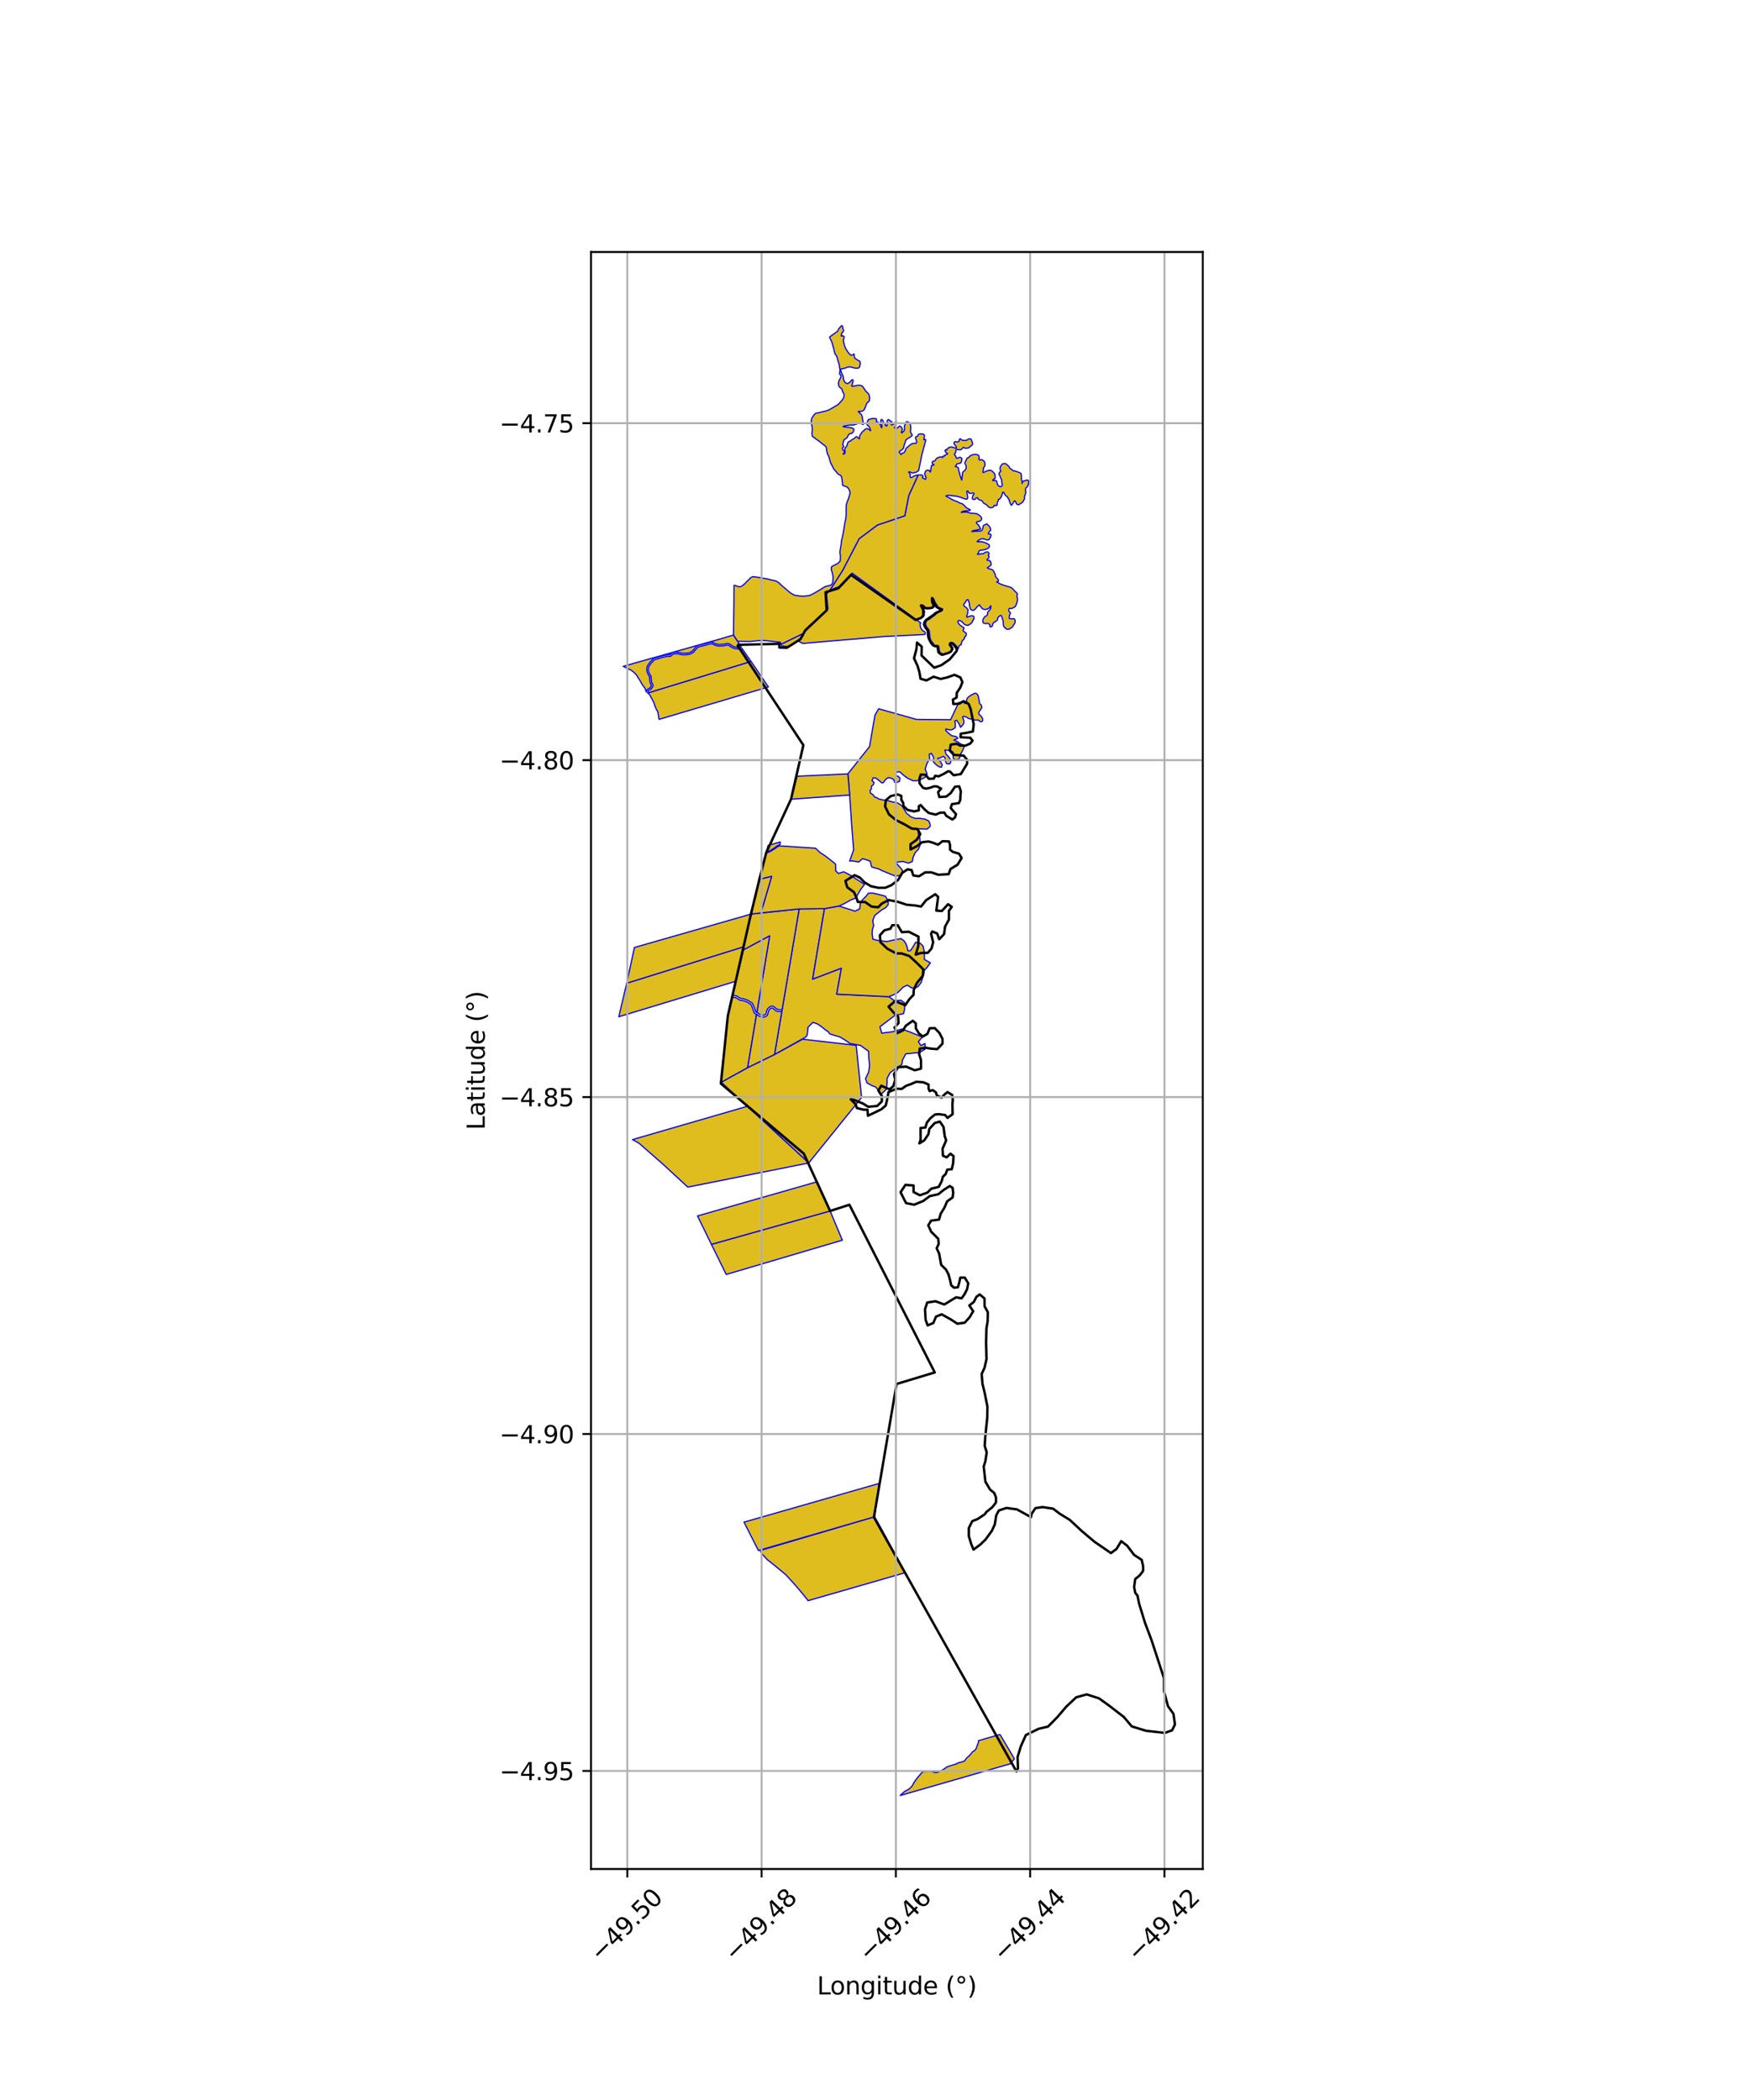 <?xml version="1.0" encoding="utf-8" standalone="no"?>
<!DOCTYPE svg PUBLIC "-//W3C//DTD SVG 1.1//EN"
  "http://www.w3.org/Graphics/SVG/1.1/DTD/svg11.dtd">
<svg xmlns:xlink="http://www.w3.org/1999/xlink" width="720pt" height="864pt" viewBox="0 0 720 864" xmlns="http://www.w3.org/2000/svg" version="1.1">
 <defs>
  <style type="text/css">*{stroke-linejoin: round; stroke-linecap: butt}</style>
 </defs>
 <g id="figure_1">
  <g id="patch_1">
   <path d="M 0 864 
L 720 864 
L 720 0 
L 0 0 
z
" style="fill: #ffffff"/>
  </g>
  <g id="axes_1">
   <g id="patch_2">
    <path d="M 243.151 768.96 
L 494.849 768.96 
L 494.849 103.68 
L 243.151 103.68 
z
" style="fill: #ffffff"/>
   </g>
   <g id="PatchCollection_1">
    <path d="M 411.414 713.597 
L 417.352 723.611 
L 415.66 725.685 
L 370.4 738.72 
L 370.397 738.684 
L 371.079 738.05 
L 372.168 737.075 
L 373.039 736.596 
L 374.035 736.048 
L 375.144 734.962 
L 375.54 734.307 
L 376.049 733.368 
L 376.686 732.421 
L 377.693 731.154 
L 378.636 730.039 
L 379.351 729.237 
L 379.835 728.889 
L 380.353 728.829 
L 381.74 728.74 
L 382.733 728.745 
L 383.376 728.818 
L 383.891 728.981 
L 384.224 729.092 
L 384.821 729.292 
L 385.556 729.24 
L 386.883 728.666 
L 388.115 728.036 
L 389.088 727.309 
L 389.815 726.861 
L 391.603 726.309 
L 393.511 725.682 
L 394.332 725.259 
L 395.588 724.961 
L 396.904 724.473 
L 397.349 723.749 
L 397.66 723.34 
L 398.643 722.495 
L 399.336 721.739 
L 400.115 720.76 
L 400.977 720.206 
L 401.449 719.737 
L 401.621 719.343 
L 401.851 718.788 
L 401.984 718.291 
L 402.185 717.981 
L 402.28 717.589 
L 402.537 716.893 
L 402.614 716.317 
L 402.577 716.162 
L 411.414 713.597 
" clip-path="url(#p6464263de1)" style="fill: #e0bd1f; stroke: #0000ff; stroke-width: 0.5"/>
    <path d="M 359.842 624.039 
L 363.105 629.886 
L 365.906 635.099 
L 372.317 647.087 
L 332.473 658.562 
L 330.606 656.185 
L 327.449 652.437 
L 323.376 647.943 
L 318.72 644.082 
L 315.598 641.619 
L 313.247 639.014 
L 312.768 637.933 
L 359.842 624.039 
" clip-path="url(#p6464263de1)" style="fill: #e0bd1f; stroke: #0000ff; stroke-width: 0.5"/>
    <path d="M 361.707 610.322 
L 359.842 624.039 
L 312.038 637.918 
L 306.104 626.258 
L 361.707 610.322 
" clip-path="url(#p6464263de1)" style="fill: #e0bd1f; stroke: #0000ff; stroke-width: 0.5"/>
    <path d="M 341.54 498.23 
L 343.73 503.492 
L 346.559 510.246 
L 298.788 524.348 
L 292.697 511.961 
L 341.54 498.23 
" clip-path="url(#p6464263de1)" style="fill: #e0bd1f; stroke: #0000ff; stroke-width: 0.5"/>
    <path d="M 336.228 486.199 
L 341.54 498.23 
L 292.697 511.961 
L 286.98 500.274 
L 336.228 486.199 
" clip-path="url(#p6464263de1)" style="fill: #e0bd1f; stroke: #0000ff; stroke-width: 0.5"/>
    <path d="M 339.215 373.838 
L 334.35 402.842 
L 346.165 398.333 
L 344.238 409.037 
L 365.702 410.058 
L 367.941 411.686 
L 370.719 411.543 
L 372.144 412.631 
L 372.217 415.053 
L 371.748 417.032 
L 368.057 417.859 
L 362.036 422.443 
L 362.787 425.068 
L 367.055 424.513 
L 371.152 423.377 
L 374.916 424.801 
L 379.501 426.68 
L 377.846 428.551 
L 378.874 430.169 
L 380.58 429.33 
L 380.634 431.639 
L 378.393 433.019 
L 372.686 433.573 
L 371.326 436.08 
L 371.037 437.997 
L 368.26 439.82 
L 366.215 441.357 
L 364.991 443.659 
L 364.937 446.075 
L 364.591 448.257 
L 362.371 450.325 
L 361.665 448.912 
L 360.315 447.265 
L 358.674 446.62 
L 356.74 445.564 
L 356.092 443.797 
L 357.374 441.142 
L 357.778 438.43 
L 357.479 435.601 
L 357.355 432.537 
L 354.071 430.128 
L 349.736 429.312 
L 347.86 428.02 
L 345.515 426.611 
L 343.289 425.967 
L 341.414 425.382 
L 340.768 424.5 
L 339.361 423.56 
L 338.188 422.561 
L 336.311 421.268 
L 334.436 420.624 
L 332.45 422.633 
L 332.221 424.991 
L 331.987 426.084 
L 331.431 426.707 
L 318.657 433.894 
L 321.658 416.164 
L 321.788 415.395 
L 328.802 373.962 
L 339.215 373.838 
" clip-path="url(#p6464263de1)" style="fill: #e0bd1f; stroke: #0000ff; stroke-width: 0.5"/>
    <path d="M 302.203 410.348 
L 302.874 410.523 
L 303.249 410.692 
L 303.775 411.147 
L 304.549 411.536 
L 305.418 411.603 
L 306.281 411.849 
L 307.138 412.182 
L 307.769 412.467 
L 308.304 412.92 
L 308.792 413.097 
L 309.142 413.618 
L 309.444 414.396 
L 309.7 414.942 
L 309.843 415.415 
L 310.063 416.057 
L 310.367 416.8 
L 310.882 417.204 
L 311.272 417.313 
L 307.603 439.302 
L 296.773 445.279 
L 299.448 417.991 
L 301.322 410.36 
L 302.203 410.348 
" clip-path="url(#p6464263de1)" style="fill: #e0bd1f; stroke: #0000ff; stroke-width: 0.5"/>
    <path d="M 317.737 414.736 
L 318.015 414.822 
L 318.322 415.113 
L 318.614 415.343 
L 318.841 415.539 
L 319.3 415.893 
L 319.841 416.065 
L 320.523 416.163 
L 320.992 416.184 
L 321.658 416.164 
L 318.657 433.894 
L 307.603 439.302 
L 311.272 417.313 
L 311.53 417.485 
L 312.208 417.997 
L 313.575 418.484 
L 314.66 418.394 
L 315.621 417.818 
L 315.935 417.06 
L 316.054 416.596 
L 316.131 416.177 
L 316.32 415.789 
L 316.466 415.488 
L 316.664 415.256 
L 317.082 414.912 
L 317.466 414.758 
L 317.737 414.736 
" clip-path="url(#p6464263de1)" style="fill: #e0bd1f; stroke: #0000ff; stroke-width: 0.5"/>
    <path d="M 328.802 373.962 
L 321.788 415.395 
L 321.535 415.42 
L 321.001 415.431 
L 320.592 415.413 
L 320.007 415.329 
L 319.65 415.215 
L 319.312 414.955 
L 319.088 414.761 
L 318.809 414.541 
L 318.399 414.155 
L 317.82 413.975 
L 317.294 414.017 
L 316.699 414.256 
L 316.14 414.716 
L 315.836 415.072 
L 315.649 415.458 
L 315.416 415.938 
L 315.324 416.432 
L 315.224 416.82 
L 315.026 417.299 
L 314.426 417.659 
L 313.674 417.721 
L 312.565 417.326 
L 311.961 416.871 
L 311.408 416.5 
L 316.655 385.06 
L 305.79 390.871 
L 308.957 376.097 
L 328.802 373.962 
" clip-path="url(#p6464263de1)" style="fill: #e0bd1f; stroke: #0000ff; stroke-width: 0.5"/>
    <path d="M 316.655 385.06 
L 311.408 416.5 
L 311.22 416.516 
L 310.982 416.329 
L 310.762 415.79 
L 310.554 415.183 
L 310.4 414.67 
L 310.131 414.098 
L 309.808 413.266 
L 309.274 412.473 
L 308.682 412.258 
L 308.17 411.824 
L 307.426 411.488 
L 306.518 411.134 
L 305.549 410.858 
L 304.752 410.797 
L 304.192 410.516 
L 303.654 410.05 
L 303.122 409.811 
L 302.294 409.594 
L 301.503 409.605 
L 302.831 403.695 
L 305.79 390.871 
L 316.655 385.06 
" clip-path="url(#p6464263de1)" style="fill: #e0bd1f; stroke: #0000ff; stroke-width: 0.5"/>
    <path d="M 358.892 367.418 
L 360.532 367.768 
L 364.201 368.685 
L 365.431 370.556 
L 365.401 372.247 
L 364.362 373.467 
L 362.818 374.316 
L 359.914 376.603 
L 359.072 378.715 
L 359.439 380.866 
L 358.952 382.346 
L 358.809 384.13 
L 359.143 386.385 
L 360.744 386.862 
L 364.899 387.38 
L 368.364 386.601 
L 370.742 386.19 
L 371.954 387.12 
L 372.641 388.093 
L 373.168 389.472 
L 373.535 391.176 
L 374.503 391.214 
L 375.628 389.588 
L 376.713 387.678 
L 378.568 388.039 
L 379.78 389.254 
L 380.31 391.851 
L 380.317 394.732 
L 382.779 396.147 
L 381.212 398.302 
L 380.367 399.075 
L 379.995 400.991 
L 378.994 404.207 
L 377.788 405.833 
L 376.547 406.512 
L 375.079 406.454 
L 373.285 405.33 
L 371.607 406.123 
L 369.437 408.303 
L 367.541 409.313 
L 365.702 410.058 
L 344.238 409.037 
L 346.165 398.333 
L 334.35 402.842 
L 339.215 373.838 
L 345.212 372.773 
L 351.839 374.892 
L 353.734 373.898 
L 353.984 371.614 
L 354.742 370.315 
L 356.377 368.661 
L 357.311 367.48 
L 358.892 367.418 
" clip-path="url(#p6464263de1)" style="fill: #e0bd1f; stroke: #0000ff; stroke-width: 0.5"/>
    <path d="M 320.794 348.027 
L 335.524 348.979 
L 337.34 350.715 
L 338.928 351.734 
L 341.086 353.326 
L 343.774 355.489 
L 343.821 358.272 
L 344.962 359.375 
L 347.115 358.674 
L 349.679 359.978 
L 355.705 363.853 
L 354.164 365.861 
L 352.047 369.496 
L 350.067 370.257 
L 347.834 371.524 
L 345.212 372.773 
L 339.215 373.838 
L 328.802 373.962 
L 313.425 375.552 
L 313.264 374.861 
L 317.489 360.557 
L 312.417 361.834 
L 315.262 350.756 
L 315.756 350.798 
L 316.512 350.538 
L 317.074 350.24 
L 318.317 349.452 
L 319.146 348.933 
L 319.876 348.347 
L 320.605 348.039 
L 320.794 348.027 
" clip-path="url(#p6464263de1)" style="fill: #e0bd1f; stroke: #0000ff; stroke-width: 0.5"/>
    <path d="M 401.314 285.129 
L 401.996 285.559 
L 402.372 286.171 
L 402.591 286.853 
L 402.66 287.413 
L 402.864 288.211 
L 402.95 288.941 
L 403.07 289.501 
L 403.78 290.178 
L 403.967 291.179 
L 403.245 292.234 
L 402.875 292.795 
L 402.64 293.203 
L 402.86 293.967 
L 403.621 294.593 
L 404.281 295.661 
L 404.3 296.544 
L 404.012 296.843 
L 403.555 296.975 
L 403.033 296.665 
L 402.496 296.281 
L 402.081 296.225 
L 401.406 296.267 
L 400.885 296.219 
L 400.194 295.991 
L 399.542 295.805 
L 398.873 295.7 
L 398.423 295.573 
L 397.727 295.096 
L 397.19 294.901 
L 396.596 294.722 
L 396.116 294.815 
L 396.089 295.338 
L 396.4 295.974 
L 396.598 296.837 
L 396.505 297.69 
L 396.085 298.319 
L 395.21 299.238 
L 394.651 297.898 
L 393.601 296.338 
L 392.809 296.662 
L 393.065 297.698 
L 393.016 298.479 
L 393.052 299.277 
L 392.58 299.668 
L 392.159 299.992 
L 391.418 300.282 
L 390.659 300.318 
L 389.157 299.897 
L 389.108 300.525 
L 389.868 301.253 
L 390.612 301.965 
L 391.575 302.693 
L 392.925 302.945 
L 393.566 303.147 
L 394.065 303.79 
L 392.446 304.462 
L 393.189 304.814 
L 394.078 305.225 
L 395.192 306.068 
L 395.818 306.292 
L 396.472 306.595 
L 396.669 307.322 
L 395.873 309.21 
L 395.285 310.003 
L 395.174 310.853 
L 394.873 311.669 
L 394.348 312.348 
L 393.518 312.517 
L 392.669 312.48 
L 392.15 311.745 
L 392.105 310.613 
L 392.173 309.538 
L 391.243 308.833 
L 388.741 308.569 
L 389.265 310.323 
L 390.223 311.268 
L 390.886 312.272 
L 391.24 313.289 
L 390.819 314.239 
L 389.969 314.322 
L 389.382 314.12 
L 388.975 313.204 
L 388.952 312.307 
L 388.688 311.656 
L 388.059 311.168 
L 386.927 311.741 
L 385.774 312.05 
L 386.525 313.006 
L 387.012 313.493 
L 387.662 314.694 
L 387.341 315.673 
L 386.47 315.512 
L 385.639 314.984 
L 384.605 314.09 
L 383.976 313.317 
L 384.118 311.67 
L 383.191 309.961 
L 382.318 310.33 
L 382.468 312.334 
L 381.67 313.534 
L 381.114 314.88 
L 380.656 316.519 
L 381.193 317.692 
L 381.438 318.694 
L 380.494 319.869 
L 379.329 320.459 
L 378.358 320.828 
L 377.194 321.246 
L 375.664 321.225 
L 373.646 320.301 
L 371.968 319.131 
L 370.191 317.545 
L 368.831 317.597 
L 368.616 319.065 
L 369.576 319.446 
L 370.266 320.158 
L 370.127 321.401 
L 369.157 321.872 
L 368.084 321.894 
L 367.778 320.876 
L 366.967 320.287 
L 365.55 319.883 
L 364.479 320.598 
L 364.055 321.089 
L 363.47 321.986 
L 362.823 322.11 
L 361.646 321.114 
L 360.369 320.139 
L 359.236 320.02 
L 358.773 321.182 
L 359.604 321.934 
L 359.303 322.872 
L 358.515 323.505 
L 358.497 324.585 
L 358.013 325.177 
L 358.096 326.257 
L 359.251 327.029 
L 359.881 327.903 
L 360.772 328.207 
L 361.582 328.755 
L 362.939 329.037 
L 364.943 329.339 
L 366.908 329.864 
L 369.358 330.388 
L 371.081 331.505 
L 372.99 334.618 
L 374.794 336.081 
L 376.678 336.749 
L 378.35 336.672 
L 380.585 337.009 
L 382.141 337.812 
L 382.678 339.107 
L 382.656 340.11 
L 381.371 341.14 
L 378.019 341 
L 377.731 342.199 
L 377.913 343.598 
L 378.405 344.477 
L 378.549 346.238 
L 378.593 347.576 
L 377.891 349.337 
L 376.565 350.749 
L 375.661 352.758 
L 375.35 354.448 
L 373.778 355.121 
L 371.468 354.422 
L 368.426 354.781 
L 370.389 356.924 
L 371.318 358.119 
L 370.764 360.126 
L 368.404 360.45 
L 365.428 359.259 
L 364.203 358.771 
L 362.623 358.066 
L 361.408 357.457 
L 360.047 357.143 
L 358.588 356.632 
L 358.049 354.335 
L 356.712 353.825 
L 354.816 353.291 
L 353.314 354.664 
L 351.03 354.253 
L 349.594 354.218 
L 351.21 349.684 
L 350.481 340.485 
L 349.581 327.097 
L 348.837 318.404 
L 357.758 307.167 
L 359.98 294.256 
L 361.494 291.611 
L 373.444 294.968 
L 377.042 295.989 
L 391.116 296.109 
L 394.431 289.061 
L 396.278 288.758 
L 397.079 289.493 
L 397.716 289.171 
L 397.672 288.005 
L 397.993 287.219 
L 398.788 286.505 
L 399.6 285.946 
L 401.314 285.129 
" clip-path="url(#p6464263de1)" style="fill: #e0bd1f; stroke: #0000ff; stroke-width: 0.5"/>
    <path d="M 321.138 346.376 
L 320.822 347.623 
L 320.567 347.63 
L 319.691 348.047 
L 318.944 348.645 
L 318.132 349.155 
L 316.9 349.935 
L 316.374 350.215 
L 315.7 350.446 
L 315.344 350.447 
L 316.033 347.812 
L 321.138 346.376 
" clip-path="url(#p6464263de1)" style="fill: #e0bd1f; stroke: #0000ff; stroke-width: 0.5"/>
    <path d="M 308.957 376.097 
L 306.057 389.542 
L 257.84 404.576 
L 261.022 389.827 
L 308.957 376.097 
" clip-path="url(#p6464263de1)" style="fill: #e0bd1f; stroke: #0000ff; stroke-width: 0.5"/>
    <path d="M 317.489 360.557 
L 313.264 374.861 
L 313.425 375.552 
L 308.957 376.097 
L 312.417 361.834 
L 317.489 360.557 
" clip-path="url(#p6464263de1)" style="fill: #e0bd1f; stroke: #0000ff; stroke-width: 0.5"/>
    <path d="M 330.2 427.567 
L 352.253 430.085 
L 354.487 451.534 
L 332.737 478.476 
L 296.773 445.279 
L 307.603 439.302 
L 318.657 433.894 
L 330.2 427.567 
" clip-path="url(#p6464263de1)" style="fill: #e0bd1f; stroke: #0000ff; stroke-width: 0.5"/>
    <path d="M 348.837 318.404 
L 349.581 327.097 
L 325.447 328.821 
L 327.973 319.368 
L 348.837 318.404 
" clip-path="url(#p6464263de1)" style="fill: #e0bd1f; stroke: #0000ff; stroke-width: 0.5"/>
    <path d="M 306.057 389.542 
L 305.79 390.871 
L 302.831 403.695 
L 254.592 418.311 
L 257.84 404.576 
L 306.057 389.542 
" clip-path="url(#p6464263de1)" style="fill: #e0bd1f; stroke: #0000ff; stroke-width: 0.5"/>
    <path d="M 307.472 455.16 
L 318.421 465.277 
L 332.737 478.476 
L 282.975 488.412 
L 272.656 478.888 
L 262.878 470.325 
L 260.218 468.872 
L 307.472 455.16 
" clip-path="url(#p6464263de1)" style="fill: #e0bd1f; stroke: #0000ff; stroke-width: 0.5"/>
    <path d="M 308.998 272.126 
L 316.132 282.637 
L 271.163 295.966 
L 270.676 292.978 
L 270.007 291.733 
L 269.508 290.641 
L 269.025 289.056 
L 268.164 287.438 
L 267.107 285.568 
L 266.488 285.127 
L 308.998 272.126 
" clip-path="url(#p6464263de1)" style="fill: #e0bd1f; stroke: #0000ff; stroke-width: 0.5"/>
    <path d="M 292.337 264.817 
L 293.344 265.026 
L 293.996 265.38 
L 294.989 265.69 
L 295.978 265.781 
L 296.785 265.721 
L 297.816 265.719 
L 298.999 265.383 
L 299.805 265.448 
L 300.703 266.116 
L 301.872 266.732 
L 303.806 267.068 
L 305.274 266.769 
L 308.998 272.126 
L 266.488 285.127 
L 266.573 284.305 
L 266.914 284.038 
L 267.726 283.621 
L 268.601 282.469 
L 268.617 281.611 
L 268.126 280.825 
L 267.979 279.83 
L 267.846 278.259 
L 267.131 276.969 
L 266.8 276.066 
L 266.769 275.18 
L 266.91 274.291 
L 267.45 273.503 
L 267.981 272.712 
L 268.576 272.211 
L 269.032 271.596 
L 270.011 271.187 
L 271.096 270.92 
L 272.537 270.478 
L 274.508 270.018 
L 275.856 270.053 
L 276.755 269.217 
L 277.761 268.933 
L 279.119 269.054 
L 280.861 269.429 
L 282.431 269.389 
L 283.853 269.166 
L 285.185 268.472 
L 286.194 267.296 
L 286.996 266.401 
L 287.564 266.082 
L 288.815 265.81 
L 290.712 265.327 
L 292.337 264.817 
" clip-path="url(#p6464263de1)" style="fill: #e0bd1f; stroke: #0000ff; stroke-width: 0.5"/>
    <path d="M 301.786 261.261 
L 304.985 266.188 
L 303.796 266.43 
L 302.074 266.131 
L 301.034 265.583 
L 300.032 264.837 
L 298.938 264.75 
L 297.729 265.092 
L 296.762 265.094 
L 295.984 265.152 
L 295.111 265.072 
L 294.238 264.799 
L 293.56 264.431 
L 292.305 264.17 
L 290.543 264.724 
L 288.673 265.2 
L 287.342 265.489 
L 286.603 265.904 
L 285.728 266.881 
L 284.793 267.971 
L 283.657 268.562 
L 282.375 268.764 
L 280.919 268.8 
L 279.212 268.433 
L 277.703 268.298 
L 276.443 268.654 
L 275.62 269.42 
L 274.444 269.389 
L 272.376 269.872 
L 270.931 270.316 
L 269.817 270.59 
L 268.635 271.083 
L 268.121 271.777 
L 267.515 272.288 
L 266.935 273.149 
L 266.317 274.053 
L 266.145 275.142 
L 266.182 276.189 
L 266.564 277.231 
L 267.237 278.447 
L 267.361 279.902 
L 267.529 281.047 
L 267.991 281.787 
L 267.983 282.252 
L 267.318 283.127 
L 266.579 283.507 
L 266.044 283.925 
L 265.908 284.714 
L 265.408 283.223 
L 264.218 281.632 
L 263.356 280.071 
L 262.637 278.974 
L 261.804 277.594 
L 260.693 276.52 
L 259.682 275.74 
L 256.387 274.151 
L 297.195 262.631 
L 301.786 261.261 
" clip-path="url(#p6464263de1)" style="fill: #e0bd1f; stroke: #0000ff; stroke-width: 0.5"/>
    <path d="M 394.805 180.503 
L 395.155 180.556 
L 395.586 180.914 
L 396.066 181.218 
L 396.69 181.198 
L 397.275 181.212 
L 397.728 181.112 
L 397.935 181.029 
L 398.203 180.773 
L 398.582 180.603 
L 399.087 180.534 
L 399.521 180.672 
L 399.7 181.153 
L 399.989 181.863 
L 400.152 182.248 
L 400.165 182.792 
L 399.823 183.21 
L 399.299 183.584 
L 398.798 184.094 
L 398.352 184.328 
L 397.709 184.405 
L 397.06 184.425 
L 396.697 184.195 
L 396.397 184.072 
L 396.208 184.135 
L 395.891 184.545 
L 395.47 184.945 
L 394.91 185.089 
L 394.298 184.992 
L 393.861 184.917 
L 393.503 184.935 
L 393.342 185.119 
L 393.262 185.589 
L 393.232 186.146 
L 392.669 186.814 
L 392.85 187.243 
L 393.063 187.438 
L 393.199 187.612 
L 393.262 187.867 
L 393.439 188.396 
L 393.53 188.509 
L 393.791 188.521 
L 394.132 188.434 
L 394.535 188.22 
L 394.997 188.157 
L 395.429 188.338 
L 395.672 188.576 
L 395.75 188.755 
L 395.668 189.215 
L 395.549 189.931 
L 395.312 190.439 
L 394.812 190.647 
L 394.103 190.74 
L 393.628 190.979 
L 393.424 191.399 
L 393.318 191.591 
L 393.025 191.802 
L 393.005 191.903 
L 393.12 191.94 
L 393.388 191.946 
L 393.612 192.094 
L 394.053 192.259 
L 394.224 192.449 
L 394.359 192.836 
L 394.468 193.646 
L 394.631 194.18 
L 394.842 194.771 
L 394.924 195.388 
L 395.062 195.799 
L 395.335 196.501 
L 395.579 197.408 
L 395.706 197.514 
L 395.757 197.086 
L 395.792 196.289 
L 395.899 195.887 
L 395.99 195.262 
L 396.009 194.509 
L 396.311 194.039 
L 396.785 193.727 
L 397.171 193.312 
L 397.412 192.923 
L 397.521 192.191 
L 397.492 191.701 
L 397.402 191.353 
L 397.177 191.039 
L 396.969 190.605 
L 397.021 190.206 
L 397.256 189.803 
L 397.378 189.63 
L 397.656 188.978 
L 397.696 188.8 
L 397.923 188.486 
L 398.134 188.434 
L 398.576 188.191 
L 398.705 188.037 
L 398.923 187.838 
L 399.129 187.542 
L 399.308 187.457 
L 399.862 187.205 
L 400.493 187.012 
L 401.335 186.951 
L 401.974 187.018 
L 402.404 187.183 
L 402.633 187.428 
L 402.786 187.786 
L 402.831 188.026 
L 402.874 188.288 
L 402.854 188.493 
L 402.747 188.72 
L 402.701 188.809 
L 402.735 188.979 
L 402.813 189.078 
L 402.998 189.231 
L 403.227 189.28 
L 403.556 189.159 
L 404.052 189.143 
L 404.841 189.729 
L 405.091 190.015 
L 405.157 190.284 
L 405.174 190.622 
L 405.234 190.861 
L 405.269 191.149 
L 405.201 191.511 
L 405.145 191.795 
L 405.012 191.95 
L 404.927 192.144 
L 404.727 192.386 
L 404.639 192.549 
L 404.52 192.739 
L 404.508 192.862 
L 404.553 192.981 
L 404.646 193.088 
L 404.612 193.379 
L 404.516 193.643 
L 404.375 194.043 
L 404.424 194.37 
L 404.524 194.406 
L 405.145 194.162 
L 406.232 193.671 
L 406.664 193.579 
L 407.283 193.485 
L 407.799 193.555 
L 407.94 193.695 
L 408.263 193.877 
L 408.563 194.19 
L 408.99 194.607 
L 409.207 194.967 
L 409.355 195.326 
L 409.397 195.589 
L 409.397 195.825 
L 409.379 196.028 
L 409.394 196.195 
L 409.419 196.376 
L 409.443 196.468 
L 409.418 196.63 
L 409.323 196.847 
L 409.227 196.908 
L 409.063 196.993 
L 408.88 197.14 
L 408.701 197.261 
L 408.551 197.423 
L 408.463 197.617 
L 408.507 197.774 
L 408.596 197.799 
L 408.765 197.775 
L 409.268 197.608 
L 409.741 197.78 
L 410.076 197.951 
L 410.206 198.459 
L 410.271 198.947 
L 410.379 199.282 
L 410.655 199.703 
L 411.127 200.107 
L 411.71 200.26 
L 412.061 200.091 
L 412.318 199.686 
L 412.371 199.297 
L 412.314 199.032 
L 412.147 198.483 
L 412.136 197.542 
L 412.029 197.264 
L 411.766 196.801 
L 411.58 196.218 
L 411.249 195.561 
L 411.088 195.119 
L 411.081 194.711 
L 411.186 194.33 
L 411.436 194.208 
L 411.776 193.917 
L 411.697 193.587 
L 411.559 193.345 
L 411.448 193.133 
L 411.428 192.537 
L 411.531 192.113 
L 411.991 191.417 
L 412.355 190.882 
L 412.648 190.828 
L 413.332 190.69 
L 413.796 190.817 
L 414.261 191.144 
L 414.859 191.709 
L 414.977 191.879 
L 415.188 192.086 
L 415.295 192.318 
L 415.468 192.622 
L 415.791 192.885 
L 416.146 193.101 
L 416.539 193.454 
L 416.856 193.655 
L 417.368 193.731 
L 418.186 193.95 
L 419.215 194.346 
L 419.976 194.707 
L 420.086 194.868 
L 420.214 195.525 
L 420.265 196.051 
L 420.238 196.477 
L 420.248 197.039 
L 420.287 197.455 
L 420.376 197.623 
L 420.467 197.77 
L 420.534 197.961 
L 420.566 198.286 
L 420.531 198.527 
L 420.444 198.897 
L 420.48 198.94 
L 420.523 198.901 
L 420.604 198.646 
L 420.684 198.352 
L 420.85 198.031 
L 421.28 197.887 
L 422.407 197.541 
L 422.773 197.529 
L 423.045 197.649 
L 423.246 198.002 
L 423.301 198.247 
L 423.224 198.613 
L 423.127 198.942 
L 423.042 199.539 
L 422.637 200.313 
L 422.152 200.689 
L 422.01 200.986 
L 421.908 201.526 
L 421.917 201.918 
L 422.104 202.487 
L 421.93 203.052 
L 421.6 204.023 
L 421.465 204.423 
L 421.53 204.835 
L 421.574 205.144 
L 421.311 205.556 
L 421.158 205.926 
L 421.01 206.216 
L 420.726 206.609 
L 420.357 206.893 
L 419.797 207.248 
L 419.422 207.491 
L 418.927 207.69 
L 418.569 207.56 
L 418.186 207.234 
L 418.034 206.91 
L 417.888 206.398 
L 417.803 206.293 
L 417.526 206.052 
L 417.434 206.059 
L 417.219 206.299 
L 417.146 206.469 
L 416.886 206.879 
L 416.616 207.296 
L 416.315 207.63 
L 416.059 207.909 
L 415.894 207.566 
L 415.686 207.226 
L 415.512 206.811 
L 415.358 206.256 
L 415.191 205.678 
L 414.844 205.131 
L 414.587 204.611 
L 414.31 204.315 
L 413.872 203.955 
L 413.544 203.603 
L 413.281 203.224 
L 413.088 202.839 
L 412.937 202.561 
L 412.793 202.478 
L 412.652 202.511 
L 412.479 202.727 
L 412.383 203.196 
L 412.16 203.935 
L 411.869 204.521 
L 411.568 204.931 
L 411.456 205.084 
L 411.381 205.251 
L 411.255 205.373 
L 410.963 205.409 
L 410.784 205.466 
L 410.698 205.64 
L 410.738 205.838 
L 410.715 206.082 
L 410.56 206.297 
L 410.421 206.482 
L 410.301 206.776 
L 410.27 207.007 
L 410.309 207.217 
L 410.288 207.458 
L 410.209 207.687 
L 410.178 207.831 
L 410.033 208.017 
L 409.855 208.02 
L 409.628 207.983 
L 409.405 207.896 
L 409.278 207.88 
L 409.117 207.921 
L 408.953 208.035 
L 408.942 208.163 
L 408.894 208.376 
L 408.745 208.506 
L 408.319 208.776 
L 407.63 208.93 
L 407.159 208.799 
L 406.803 208.636 
L 406.529 208.404 
L 406.242 208.04 
L 406.123 207.89 
L 405.808 207.637 
L 405.463 207.413 
L 405.014 207.194 
L 404.665 206.971 
L 404.418 206.697 
L 404.351 206.512 
L 404.164 206.203 
L 403.979 206.013 
L 403.547 205.829 
L 403.134 205.715 
L 402.602 205.473 
L 402.401 205.299 
L 402.317 205.028 
L 402.272 204.927 
L 402.067 204.78 
L 401.878 204.79 
L 401.415 205.117 
L 401.149 205.411 
L 400.697 205.525 
L 400.268 205.442 
L 400.078 205.127 
L 400.09 204.606 
L 400.301 203.893 
L 400.491 203.593 
L 400.671 203.344 
L 400.736 203.07 
L 400.661 202.902 
L 400.484 202.842 
L 400.011 202.848 
L 399.516 203 
L 398.987 202.954 
L 398.672 202.787 
L 398.511 202.589 
L 398.37 202.246 
L 398.19 202.038 
L 397.997 202.008 
L 397.786 202.114 
L 397.801 202.598 
L 397.885 203.08 
L 398 203.574 
L 398.124 204.275 
L 398.166 204.717 
L 397.87 205.371 
L 397.535 205.373 
L 397.081 205.279 
L 396.17 204.973 
L 395.39 204.666 
L 394.645 204.404 
L 394.261 204.392 
L 393.838 204.193 
L 393.293 204.099 
L 392.822 204.071 
L 391.946 203.981 
L 390.979 203.85 
L 390.373 203.797 
L 390.029 203.772 
L 389.766 203.877 
L 389.462 203.902 
L 389.221 204.018 
L 389.193 204.118 
L 389.766 204.437 
L 390.369 204.709 
L 391.847 205.586 
L 392.606 205.948 
L 393.358 206.183 
L 394.413 206.679 
L 395.08 207.029 
L 395.953 207.282 
L 396.521 207.748 
L 397.505 208.802 
L 398.14 209.213 
L 398.797 209.526 
L 399.186 209.756 
L 399.172 209.915 
L 398.939 209.999 
L 398.448 210.128 
L 397.834 210.193 
L 397.192 210.204 
L 396.518 210.293 
L 395.871 210.527 
L 395.508 210.756 
L 395.503 210.825 
L 396.528 210.685 
L 397.244 210.68 
L 397.995 210.741 
L 398.354 210.83 
L 399.089 211.007 
L 399.561 211.231 
L 400.13 211.147 
L 400.996 211.255 
L 401.582 211.299 
L 402.276 211.562 
L 403.027 212.077 
L 403.496 212.543 
L 403.791 212.964 
L 403.875 213.48 
L 403.752 213.847 
L 403.552 214.116 
L 403.156 214.401 
L 402.723 214.522 
L 402.231 214.619 
L 401.993 214.7 
L 401.785 214.802 
L 401.77 215.068 
L 401.865 215.389 
L 402.315 215.775 
L 402.648 216.09 
L 402.933 216.608 
L 403.399 217.595 
L 403.306 217.807 
L 402.899 217.839 
L 402.24 218.025 
L 401.617 218.096 
L 400.662 218.277 
L 400.121 218.432 
L 399.833 218.653 
L 399.851 218.722 
L 401.414 218.582 
L 402.376 218.528 
L 403.319 218.504 
L 403.723 218.388 
L 404.061 218.062 
L 404.3 217.517 
L 404.494 216.912 
L 404.428 216.763 
L 404.472 216.549 
L 404.656 216.18 
L 404.86 216.075 
L 405.392 215.817 
L 405.556 215.739 
L 405.879 215.647 
L 406.074 215.509 
L 406.219 215.697 
L 406.271 215.828 
L 406.607 216.112 
L 406.884 216.353 
L 407.149 216.738 
L 407.518 217.505 
L 407.566 217.892 
L 407.545 218.17 
L 407.432 218.317 
L 407.315 218.418 
L 407.252 218.512 
L 407.088 218.742 
L 406.959 218.891 
L 406.81 219.08 
L 406.697 219.283 
L 406.64 219.45 
L 406.652 219.616 
L 406.783 219.701 
L 406.992 219.754 
L 407.319 219.742 
L 407.538 219.772 
L 407.635 219.863 
L 407.684 219.979 
L 407.722 220.19 
L 407.679 220.599 
L 407.306 221.44 
L 406.937 221.909 
L 406.649 222.177 
L 406.159 222.171 
L 405.41 221.909 
L 404.563 221.663 
L 403.979 221.645 
L 403.283 221.886 
L 402.765 222.204 
L 402.338 222.461 
L 402.006 222.817 
L 402.145 222.884 
L 403.06 222.872 
L 404.068 222.911 
L 405.394 223.306 
L 406.15 223.665 
L 406.945 224.14 
L 407.059 224.331 
L 407.096 224.782 
L 407.04 225.002 
L 406.812 225.296 
L 406.478 225.545 
L 406.06 225.789 
L 405.584 226.004 
L 404.867 226.187 
L 404.122 226.31 
L 403.56 226.388 
L 403.329 226.409 
L 403.072 226.531 
L 402.921 226.678 
L 402.794 226.827 
L 402.658 227.127 
L 402.569 227.385 
L 402.448 227.681 
L 402.151 227.937 
L 402.115 227.976 
L 402.13 228.019 
L 402.225 228.022 
L 402.507 227.974 
L 402.773 227.979 
L 403.042 228.034 
L 403.116 228.025 
L 403.412 227.902 
L 403.785 227.814 
L 404.198 227.867 
L 404.474 227.846 
L 404.606 227.775 
L 404.916 227.515 
L 405.312 227.318 
L 405.774 227.124 
L 406.125 227.059 
L 406.47 227.138 
L 406.753 227.353 
L 406.908 227.673 
L 406.931 227.94 
L 406.697 228.213 
L 406.668 228.354 
L 406.679 228.56 
L 406.727 228.664 
L 406.822 228.771 
L 406.912 229.019 
L 406.91 229.242 
L 406.844 229.424 
L 406.722 229.564 
L 406.625 229.669 
L 406.539 229.804 
L 406.439 229.939 
L 406.315 230.043 
L 406.077 230.27 
L 406.047 230.348 
L 406.086 230.422 
L 406.415 230.56 
L 406.664 230.588 
L 406.969 230.567 
L 407.166 230.65 
L 407.321 230.777 
L 407.538 231.086 
L 407.649 231.432 
L 407.791 232.166 
L 407.742 232.404 
L 407.631 232.557 
L 407.481 232.742 
L 407.199 232.947 
L 406.835 233.21 
L 406.591 233.339 
L 406.363 233.565 
L 406.24 233.62 
L 406.207 233.678 
L 406.509 233.802 
L 406.687 233.905 
L 407.055 234.091 
L 407.581 234.165 
L 407.976 234.285 
L 408.373 234.479 
L 408.627 234.738 
L 408.932 235.172 
L 409.11 235.722 
L 409.385 236.068 
L 409.476 236.681 
L 409.667 237.293 
L 410.044 237.763 
L 410.436 238.155 
L 410.782 238.635 
L 410.791 238.897 
L 410.721 239.189 
L 410.536 239.291 
L 410.209 239.335 
L 410.064 239.359 
L 410.072 239.451 
L 410.741 239.777 
L 411.038 239.949 
L 411.54 240.269 
L 412.905 240.745 
L 413.658 241.005 
L 414.437 241.208 
L 415.243 241.462 
L 416.098 241.792 
L 416.532 242.105 
L 416.903 242.488 
L 417.5 243.231 
L 417.972 243.608 
L 418.364 244.02 
L 418.576 244.401 
L 418.454 244.981 
L 418.361 245.483 
L 418.499 245.823 
L 418.638 246.314 
L 418.653 246.883 
L 418.521 247.432 
L 418.379 247.924 
L 418.105 248.746 
L 417.932 249.179 
L 417.645 249.588 
L 417.295 249.854 
L 416.929 250.036 
L 416.604 250.197 
L 416.192 250.378 
L 415.882 250.376 
L 415.502 250.29 
L 415.276 250.337 
L 415.122 250.493 
L 415.042 250.806 
L 415.09 251.334 
L 415.236 251.652 
L 415.461 251.897 
L 415.702 252.069 
L 415.754 252.257 
L 415.652 252.468 
L 415.493 252.775 
L 415.314 253.294 
L 415.23 253.87 
L 415.211 254.294 
L 415.323 254.459 
L 415.76 254.59 
L 416.276 254.586 
L 416.959 254.532 
L 417.421 254.677 
L 417.554 254.941 
L 417.633 255.381 
L 417.657 255.825 
L 417.569 256.302 
L 417.321 256.711 
L 417.081 257.063 
L 416.853 257.399 
L 416.586 257.865 
L 416.241 258.194 
L 415.728 258.533 
L 415.212 258.786 
L 414.798 258.918 
L 414.28 258.857 
L 413.948 258.72 
L 413.527 258.321 
L 413.053 257.839 
L 412.844 257.36 
L 412.768 256.495 
L 412.784 255.864 
L 412.717 255.457 
L 412.614 255.125 
L 412.492 254.865 
L 412.335 254.482 
L 412.259 253.983 
L 412.176 253.564 
L 411.922 253.225 
L 411.365 253.337 
L 410.871 253.787 
L 410.547 254.107 
L 410.412 254.921 
L 410.177 255.301 
L 409.697 255.64 
L 409.219 255.892 
L 408.825 256.157 
L 408.571 256.493 
L 408.382 256.964 
L 408.337 257.436 
L 408.116 257.667 
L 407.904 257.849 
L 407.565 257.971 
L 407.342 257.872 
L 407.294 257.491 
L 407.241 257.107 
L 406.991 256.777 
L 406.562 256.505 
L 406.034 256.479 
L 405.527 256.552 
L 405.045 256.462 
L 404.635 256.371 
L 404.434 256.066 
L 404.378 255.348 
L 404.467 254.733 
L 404.807 254.262 
L 405.255 253.678 
L 405.693 253.438 
L 406.072 253.199 
L 406.305 252.834 
L 406.272 252.498 
L 406.41 251.821 
L 406.958 251.242 
L 407.399 250.695 
L 407.62 250.211 
L 407.645 249.7 
L 407.711 249.312 
L 407.636 249.247 
L 407.528 249.272 
L 407.37 249.687 
L 407.149 250.073 
L 406.766 250.266 
L 406.288 250.538 
L 405.546 250.786 
L 404.744 250.694 
L 404.101 250.371 
L 403.623 249.767 
L 403.207 249.242 
L 403.008 248.834 
L 402.614 249.121 
L 402.121 249.508 
L 401.601 250.165 
L 401.072 250.796 
L 400.386 251.119 
L 399.788 251 
L 399.35 250.646 
L 399.077 250.099 
L 398.874 249.158 
L 398.824 248.117 
L 398.534 247.377 
L 398.372 246.831 
L 398.17 246.722 
L 397.919 246.762 
L 397.6 247.048 
L 397.437 247.321 
L 397.228 247.711 
L 396.988 248.062 
L 396.597 248.545 
L 396.482 248.815 
L 396.501 249.039 
L 396.794 249.451 
L 397.644 250.041 
L 398.005 250.463 
L 398.28 250.945 
L 398.225 251.389 
L 398.114 251.825 
L 398.19 252.247 
L 398.105 252.565 
L 397.921 252.911 
L 397.765 253.383 
L 397.781 253.882 
L 397.972 253.939 
L 398.423 253.687 
L 399.608 253.367 
L 400.14 253.343 
L 400.503 253.518 
L 400.722 253.772 
L 400.698 254.676 
L 400.421 255.097 
L 400.101 255.611 
L 399.948 256.069 
L 399.463 256.515 
L 398.916 256.924 
L 398.389 257.225 
L 397.788 257.296 
L 397.109 257.018 
L 396.448 256.598 
L 395.968 255.952 
L 395.584 255.673 
L 394.88 255.333 
L 394.307 255.329 
L 394.07 255.721 
L 394.158 256.083 
L 394.571 256.824 
L 395.033 257.23 
L 395.881 257.804 
L 396.521 258.232 
L 396.661 258.539 
L 396.419 258.844 
L 396.224 259.487 
L 396.872 260.052 
L 397.56 260.508 
L 397.546 261.089 
L 397.415 261.596 
L 397.124 261.801 
L 396.881 262.153 
L 396.748 262.8 
L 396.467 263.106 
L 396.183 263.34 
L 395.983 263.544 
L 395.717 264.078 
L 395.522 264.677 
L 395.462 265.273 
L 395.039 265.387 
L 394.722 265.617 
L 394.551 265.868 
L 394.437 266.305 
L 394.35 266.593 
L 393.846 266.247 
L 393.429 265.693 
L 392.93 265.2 
L 392.464 264.714 
L 391.987 264.409 
L 391.712 264.381 
L 391.458 264.515 
L 391.204 264.898 
L 391.177 265.404 
L 391.648 265.964 
L 391.916 266.458 
L 392.01 266.905 
L 391.943 267.302 
L 391.541 267.764 
L 390.196 268.697 
L 389.297 268.926 
L 388.768 269.071 
L 388.166 269.214 
L 387.501 268.977 
L 386.944 268.543 
L 386.686 268.327 
L 386.485 267.846 
L 386.411 267.115 
L 386.346 266.466 
L 386.189 265.772 
L 386.075 265.675 
L 385.754 265.674 
L 384.963 265.665 
L 384.391 265.312 
L 383.96 264.783 
L 383.678 264.323 
L 383.485 264.212 
L 383.145 263.658 
L 382.877 263.126 
L 382.729 262.723 
L 382.633 262.224 
L 382.543 261.55 
L 382.545 260.905 
L 382.378 260.217 
L 382.327 259.585 
L 382.152 259.058 
L 381.902 258.731 
L 381.492 258.323 
L 381.105 257.594 
L 380.874 257.053 
L 380.849 256.385 
L 381.146 255.567 
L 381.496 255.067 
L 382.256 254.889 
L 382.863 254.392 
L 383.484 253.922 
L 384.128 253.502 
L 384.757 252.961 
L 385.296 252.444 
L 385.911 252.086 
L 386.502 251.707 
L 387.207 251.482 
L 387.684 251.201 
L 387.863 250.864 
L 387.832 250.516 
L 387.652 250.435 
L 387.176 250.384 
L 386.876 250.217 
L 386.311 249.931 
L 385.866 249.604 
L 385.648 249.145 
L 385.078 248.35 
L 384.633 247.566 
L 384.399 246.95 
L 384.156 246.398 
L 383.888 246.162 
L 383.826 246.639 
L 383.858 246.856 
L 383.93 247.342 
L 384.084 247.969 
L 384.253 248.218 
L 384.354 248.416 
L 384.491 248.655 
L 384.537 248.873 
L 384.401 249.38 
L 384.315 249.596 
L 384.224 249.802 
L 383.92 250.005 
L 383.685 250.069 
L 383.363 250.113 
L 382.91 250.077 
L 382.518 250.123 
L 381.965 250.101 
L 381.585 250.052 
L 381.09 250.027 
L 380.621 249.792 
L 380.259 249.392 
L 379.922 249.046 
L 379.377 248.93 
L 379.276 249.302 
L 379.469 249.71 
L 379.724 250.079 
L 379.989 250.344 
L 380.098 250.702 
L 380.334 251.411 
L 380.397 251.674 
L 380.262 252.473 
L 380.259 253.179 
L 379.983 253.604 
L 379.451 254.005 
L 378.991 254.269 
L 378.582 254.311 
L 378.059 254.566 
L 377.432 254.803 
L 376.884 254.899 
L 375.915 254.198 
L 350.571 235.847 
L 345.212 241.388 
L 341.414 242.911 
L 345.937 235.856 
L 346.693 234.674 
L 349.142 229.964 
L 353.459 221.658 
L 355.566 220.08 
L 360.995 216.009 
L 366.049 214.307 
L 368.381 213.522 
L 371.009 212.637 
L 372.273 212.211 
L 372.468 211.207 
L 373.281 207.004 
L 373.886 203.875 
L 374.954 201.552 
L 377.4 196.231 
L 377.563 195.45 
L 377.597 195.439 
L 378.333 195.399 
L 379.145 195.394 
L 379.591 195.629 
L 379.755 195.997 
L 379.589 196.377 
L 379.517 196.554 
L 379.609 196.682 
L 380.012 196.805 
L 380.298 197.01 
L 380.592 197.207 
L 380.798 197.195 
L 380.848 196.969 
L 380.923 196.796 
L 381.087 196.465 
L 381.026 196.348 
L 380.823 196.212 
L 380.65 195.857 
L 380.604 195.5 
L 380.483 195.058 
L 380.501 194.515 
L 380.746 194.01 
L 381.067 193.64 
L 381.516 193.421 
L 381.895 193.451 
L 382.258 193.522 
L 382.363 193.638 
L 382.506 193.886 
L 382.641 194.021 
L 382.742 194.23 
L 382.8 194.182 
L 383.03 192.966 
L 383.1 192.31 
L 383.246 191.559 
L 383.683 191.394 
L 384.136 191.351 
L 384.287 191.183 
L 384.181 191.111 
L 383.772 190.931 
L 383.508 190.539 
L 383.565 190.096 
L 383.802 189.82 
L 384.246 189.785 
L 384.61 189.615 
L 384.946 189.064 
L 385.532 188.468 
L 386.313 188.131 
L 387.156 187.98 
L 387.521 188.027 
L 387.688 188.208 
L 387.79 188.27 
L 387.889 188.049 
L 387.962 187.8 
L 388.169 187.604 
L 388.564 187.698 
L 388.595 187.62 
L 388.612 187.427 
L 388.772 187.263 
L 389.126 187.108 
L 389.561 186.951 
L 389.887 186.712 
L 389.834 186.608 
L 389.493 186.404 
L 389.115 186.064 
L 388.862 185.66 
L 388.862 185.254 
L 389.026 185.065 
L 389.26 185.115 
L 389.486 185.203 
L 389.505 185.139 
L 389.432 184.959 
L 389.459 184.852 
L 389.636 184.757 
L 389.921 184.572 
L 390.336 184.2 
L 390.74 183.987 
L 391.403 183.87 
L 392.09 184.03 
L 392.79 184.276 
L 393.27 184.404 
L 393.463 184.296 
L 393.502 184.077 
L 393.331 183.672 
L 392.988 183.218 
L 392.589 182.686 
L 392.467 182.29 
L 392.542 182.025 
L 392.814 181.812 
L 393.031 181.657 
L 393.25 181.74 
L 393.651 181.83 
L 394.321 181.764 
L 394.669 181.425 
L 394.684 180.926 
L 394.805 180.503 
" clip-path="url(#p6464263de1)" style="fill: #e0bd1f; stroke: #0000ff; stroke-width: 0.5"/>
    <path d="M 346.367 133.92 
L 346.591 134.176 
L 346.724 134.509 
L 346.729 134.895 
L 346.873 135.307 
L 347.013 135.681 
L 347.041 136.066 
L 346.869 136.548 
L 346.544 136.796 
L 346.335 137.16 
L 346.093 138.082 
L 346.139 138.27 
L 346.732 138.152 
L 347.203 138.379 
L 347.287 138.545 
L 347.265 138.813 
L 347.125 139.356 
L 347.001 140.04 
L 347.062 140.79 
L 347.237 141.309 
L 347.355 141.839 
L 347.745 142.991 
L 348.177 143.748 
L 348.708 144.612 
L 349.184 145.323 
L 349.515 145.648 
L 350.018 146.082 
L 350.159 146.177 
L 350.559 146.107 
L 350.932 145.934 
L 351.239 145.688 
L 351.386 145.635 
L 351.456 146.074 
L 351.503 146.612 
L 351.592 147.109 
L 351.832 147.457 
L 352.295 147.799 
L 352.781 148.057 
L 353.036 148.291 
L 353.292 148.438 
L 353.544 148.475 
L 353.727 148.627 
L 353.892 148.961 
L 353.941 149.518 
L 353.795 150.301 
L 353.713 150.891 
L 353.359 151.327 
L 353.023 151.462 
L 352.314 151.511 
L 351.553 151.402 
L 350.72 151.183 
L 349.865 150.983 
L 349.121 150.978 
L 348.524 151.135 
L 348.121 151.312 
L 347.589 151.462 
L 347.105 151.649 
L 346.774 151.622 
L 346.634 151.687 
L 346.32 151.811 
L 346.085 151.849 
L 345.888 151.883 
L 345.829 151.987 
L 345.891 152.325 
L 346.146 153.024 
L 346.382 153.78 
L 346.793 154.437 
L 346.958 155.183 
L 347.068 156.061 
L 347.253 156.645 
L 347.553 157.213 
L 347.996 157.593 
L 348.621 157.818 
L 349.124 157.606 
L 349.729 157.195 
L 350.197 156.583 
L 350.522 156.264 
L 350.859 156.219 
L 350.988 156.568 
L 350.964 157.046 
L 350.78 157.346 
L 350.728 157.709 
L 350.708 158.121 
L 350.533 158.408 
L 350.409 158.717 
L 350.503 158.882 
L 351.029 158.903 
L 351.884 158.737 
L 352.739 158.546 
L 353.233 158.491 
L 353.681 158.521 
L 354.451 158.668 
L 354.943 159.03 
L 355.452 159.79 
L 356.164 160.868 
L 356.974 161.666 
L 357.479 162.256 
L 357.618 162.862 
L 357.742 163.282 
L 357.813 163.898 
L 357.678 164.678 
L 357.556 165.125 
L 357.154 165.406 
L 356.711 165.824 
L 356.429 166.36 
L 356.107 167.295 
L 355.833 168.006 
L 355.508 168.595 
L 355.106 168.946 
L 354.631 169.177 
L 354.191 169.272 
L 353.785 169.298 
L 353.547 169.223 
L 353.282 169.217 
L 353.113 169.256 
L 353.115 169.386 
L 353.498 169.633 
L 353.636 169.843 
L 353.774 170.058 
L 354.161 170.357 
L 354.469 170.702 
L 354.723 171.357 
L 354.887 172.475 
L 355.061 173.356 
L 355.206 173.952 
L 355.236 174.387 
L 355.215 174.576 
L 355.02 174.624 
L 354.669 174.491 
L 354.233 174.271 
L 353.731 174.228 
L 353.306 174.24 
L 352.698 174.387 
L 351.869 174.649 
L 351.094 174.877 
L 350.405 174.89 
L 349.606 174.914 
L 348.501 175.075 
L 347.443 175.254 
L 346.969 175.358 
L 346.872 175.488 
L 347.008 175.544 
L 347.791 175.726 
L 349.057 175.835 
L 350.141 175.98 
L 350.927 176.261 
L 351.361 176.629 
L 351.172 177.407 
L 350.783 178.011 
L 350.315 178.314 
L 349.828 178.391 
L 349.353 178.569 
L 348.996 179.073 
L 348.641 179.822 
L 348.26 180.31 
L 347.689 180.645 
L 347.317 180.908 
L 347.116 181.343 
L 346.99 181.889 
L 346.755 182.616 
L 346.78 182.999 
L 347.012 183.383 
L 347.091 183.739 
L 346.98 183.923 
L 346.681 184.225 
L 346.562 184.418 
L 346.677 184.927 
L 347.105 185.381 
L 347.337 185.737 
L 347.41 186.204 
L 347.307 186.448 
L 346.959 186.672 
L 346.889 186.824 
L 347.121 186.86 
L 347.538 186.589 
L 347.725 185.999 
L 347.64 185.37 
L 347.594 184.73 
L 347.701 184.272 
L 348.073 183.934 
L 348.363 183.505 
L 348.59 183.023 
L 348.651 182.524 
L 348.854 182.124 
L 349.137 181.74 
L 349.498 181.566 
L 349.973 181.471 
L 350.29 181.072 
L 350.608 180.869 
L 350.959 180.663 
L 351.331 180.443 
L 351.729 180.141 
L 352.031 179.86 
L 352.327 179.682 
L 352.611 179.722 
L 352.802 179.924 
L 353.043 180.16 
L 353.334 180.475 
L 353.663 180.442 
L 353.567 180.237 
L 353.616 180.076 
L 353.639 179.667 
L 353.82 179.075 
L 354.218 178.518 
L 354.636 177.866 
L 355.091 177.383 
L 355.751 176.857 
L 356.019 176.561 
L 356.476 176.331 
L 356.927 176.349 
L 357.313 176.574 
L 357.678 176.826 
L 357.887 176.902 
L 358.065 177.187 
L 358.185 177.218 
L 358.126 176.995 
L 358.073 176.613 
L 357.837 176.016 
L 357.445 175.381 
L 357.05 175.062 
L 356.734 174.732 
L 356.786 174.146 
L 356.84 173.552 
L 357.116 173.021 
L 357.278 172.698 
L 357.6 172.524 
L 358.113 172.397 
L 358.884 172.203 
L 359.439 172.181 
L 360.015 172.246 
L 360.389 172.25 
L 360.583 172.394 
L 360.668 172.716 
L 360.624 173.168 
L 360.563 173.588 
L 360.606 173.699 
L 360.735 173.671 
L 361.105 173.568 
L 361.577 173.985 
L 361.706 174.173 
L 362.199 174.816 
L 362.435 175.345 
L 362.681 175.969 
L 362.744 175.966 
L 362.819 175.562 
L 362.83 175.148 
L 362.699 174.704 
L 362.547 174.168 
L 362.45 173.713 
L 362.397 173.227 
L 362.406 172.869 
L 362.533 172.638 
L 362.675 172.597 
L 363.021 172.751 
L 363.266 173.074 
L 363.441 173.522 
L 363.616 174.005 
L 363.926 174.394 
L 364.242 174.794 
L 364.552 175.269 
L 364.879 175.247 
L 364.915 175.155 
L 365.032 174.632 
L 365.143 174.357 
L 365.214 174.156 
L 365.023 173.764 
L 364.975 173.328 
L 365.119 172.882 
L 365.397 172.64 
L 365.765 172.696 
L 366.073 173.041 
L 366.503 173.305 
L 366.91 173.504 
L 366.978 173.737 
L 366.844 174.101 
L 366.691 174.5 
L 366.701 174.737 
L 367.026 174.783 
L 367.632 174.542 
L 367.92 174.276 
L 368.303 173.802 
L 368.394 173.556 
L 368.602 173.286 
L 368.813 173.208 
L 368.739 173.615 
L 368.526 174.243 
L 368.437 174.648 
L 368.559 175.29 
L 368.339 175.623 
L 367.974 175.886 
L 367.965 176 
L 368.787 176.183 
L 369.375 175.989 
L 369.645 175.666 
L 370.086 175.31 
L 370.493 175.445 
L 371.046 176.056 
L 371.217 176.393 
L 371.12 177.204 
L 370.847 177.99 
L 370.971 178.099 
L 371.722 177.56 
L 372.044 177.102 
L 372.174 176.378 
L 372.133 175.627 
L 372.081 175.238 
L 372.273 174.947 
L 372.457 174.458 
L 372.723 173.795 
L 373.016 173.475 
L 373.21 173.473 
L 373.45 173.617 
L 374.191 173.895 
L 374.475 174.401 
L 374.598 174.937 
L 374.706 175.807 
L 374.663 176.568 
L 374.59 177.352 
L 374.685 177.919 
L 374.914 178.307 
L 375.212 178.766 
L 375.304 179.133 
L 375.014 179.445 
L 374.355 179.913 
L 373.197 180.619 
L 372.763 180.953 
L 372.559 181.494 
L 372.267 182.422 
L 371.975 183.24 
L 371.713 184.335 
L 371.432 184.741 
L 370.905 185.182 
L 370.363 185.523 
L 370.024 185.802 
L 369.95 185.988 
L 370.514 186.781 
L 370.832 187.016 
L 370.941 186.749 
L 371.209 186.499 
L 371.722 186.313 
L 372.059 186.084 
L 372.484 185.424 
L 372.633 184.888 
L 372.814 184.445 
L 373.345 183.986 
L 374.055 183.373 
L 374.616 182.913 
L 375.172 182.573 
L 375.909 182.418 
L 376.272 182.353 
L 376.63 182.483 
L 376.982 182.266 
L 377.16 181.825 
L 377.086 181.411 
L 376.823 180.697 
L 376.705 180.254 
L 376.685 179.939 
L 376.782 179.752 
L 377.106 179.623 
L 377.446 179.529 
L 377.623 179.336 
L 377.719 179.108 
L 377.759 178.883 
L 378.061 178.612 
L 378.92 178.507 
L 379.714 178.549 
L 380.001 178.726 
L 380.25 178.971 
L 380.365 179.443 
L 380.228 179.953 
L 380.107 180.841 
L 380.152 180.942 
L 380.244 180.937 
L 380.464 180.786 
L 380.64 180.817 
L 380.918 181.034 
L 380.365 183.031 
L 379.289 187.098 
L 377.943 193.621 
L 377.063 194.235 
L 375.978 194.537 
L 375.183 194.614 
L 374.79 194.344 
L 374.411 194.187 
L 373.906 194.122 
L 373.861 194.282 
L 374.262 194.773 
L 374.583 195.374 
L 374.403 195.843 
L 374.6 196.5 
L 375.178 196.446 
L 375.658 196.046 
L 376.444 195.699 
L 377.563 195.45 
L 377.4 196.231 
L 374.954 201.552 
L 373.886 203.875 
L 373.281 207.004 
L 372.468 211.207 
L 372.273 212.211 
L 371.009 212.637 
L 368.381 213.522 
L 366.049 214.307 
L 360.995 216.009 
L 355.566 220.08 
L 353.459 221.658 
L 349.142 229.964 
L 346.693 234.674 
L 345.937 235.856 
L 341.414 242.911 
L 340.954 243.096 
L 340.049 244.534 
L 340.664 250.535 
L 331.695 258.76 
L 330.87 260.459 
L 321.618 264.984 
L 321.324 264.959 
L 321.056 264.219 
L 313.776 263.456 
L 309.829 263.778 
L 309.011 263.947 
L 303.52 263.878 
L 301.786 261.261 
L 301.966 248.184 
L 301.994 240.929 
L 302.096 240.772 
L 303.246 241.161 
L 304.08 241.419 
L 304.534 241.425 
L 305.338 241.066 
L 306.392 240.15 
L 307.755 238.79 
L 308.725 237.827 
L 309.345 237.397 
L 309.911 237.26 
L 310.452 237.298 
L 312.024 237.554 
L 313.847 237.87 
L 315.483 238.166 
L 315.552 238.15 
L 316.901 238.51 
L 318.412 238.827 
L 319.46 239.138 
L 320.455 239.785 
L 321.811 241.054 
L 323.243 242.278 
L 324.641 243.475 
L 325.592 244.189 
L 326.717 244.784 
L 327.338 244.99 
L 328.076 245.035 
L 328.479 245.156 
L 329.997 245.297 
L 331.527 245.229 
L 333.004 245.035 
L 334.382 244.384 
L 335.811 243.594 
L 337.833 242.369 
L 339.299 241.439 
L 340.186 241.16 
L 341.697 240.774 
L 342.205 240.444 
L 342.524 239.93 
L 342.662 239.098 
L 342.765 237.48 
L 342.46 235.797 
L 342.018 234.326 
L 342.035 233.492 
L 342.28 233.062 
L 343.391 232.474 
L 344.608 231.868 
L 345.457 231.114 
L 345.68 230.677 
L 345.752 229.796 
L 345.748 228.475 
L 345.593 227.612 
L 345.56 227.124 
L 345.724 226.029 
L 346.07 223.946 
L 346.251 222.318 
L 346.694 220.513 
L 347.007 218.918 
L 347.198 217.554 
L 347.336 216.868 
L 347.407 216.228 
L 347.735 214.516 
L 347.999 213.191 
L 348.129 211.754 
L 348.118 211.427 
L 348.125 210.377 
L 348.142 208.813 
L 348.163 207.85 
L 348.283 207.404 
L 348.643 206.146 
L 348.828 205.868 
L 349.403 204.109 
L 349.775 202.842 
L 349.662 202.275 
L 349.563 202.017 
L 349.14 201.02 
L 348.446 200.32 
L 347.092 199.858 
L 346.667 199.606 
L 346.584 198.463 
L 346.396 196.951 
L 346.118 195.86 
L 345.732 195.518 
L 344.847 195.101 
L 343.899 193.945 
L 343.065 193.009 
L 342.464 191.861 
L 342.116 191.051 
L 341.897 190.845 
L 341.447 189.481 
L 341.275 188.741 
L 340.924 187.641 
L 340.606 187.156 
L 340.403 186.637 
L 340.147 185.558 
L 340.068 184.663 
L 339.975 184.204 
L 339.759 183.777 
L 339.419 183.424 
L 338.485 182.718 
L 337.133 181.619 
L 335.531 180.484 
L 334.383 179.611 
L 334.225 179.51 
L 334.155 179.226 
L 334.05 178.199 
L 334.2 177.154 
L 334.181 176.029 
L 333.904 174.573 
L 333.796 173.32 
L 333.934 172.294 
L 334.11 171.855 
L 334.982 170.605 
L 335.339 170.23 
L 335.703 170.009 
L 336.93 169.789 
L 338.283 169.438 
L 339.967 169.062 
L 341.172 168.582 
L 342.286 167.935 
L 343.504 167.224 
L 344.827 166.467 
L 345.693 165.493 
L 345.829 165.359 
L 346.647 164.413 
L 347.079 163.673 
L 347.273 162.802 
L 347.153 161.882 
L 346.62 161.017 
L 346.633 160.839 
L 346.36 160.172 
L 346.096 159.809 
L 345.541 159.363 
L 345.145 158.885 
L 344.979 158.187 
L 345.012 157.289 
L 345.286 156.438 
L 345.992 155.183 
L 345.975 154.637 
L 345.402 153.735 
L 345.628 152.209 
L 345.384 151.012 
L 345.415 150.681 
L 345.13 149.534 
L 344.698 148.112 
L 344.292 146.706 
L 344.077 146.308 
L 343.577 145.605 
L 343.254 144.562 
L 343.014 143.441 
L 342.613 142.016 
L 342.161 140.525 
L 341.356 138.874 
L 341.347 138.678 
L 341.832 138.275 
L 342.874 137.537 
L 343.642 136.983 
L 344.678 136.235 
L 344.985 135.416 
L 345.41 134.896 
L 345.737 134.545 
L 345.905 134.348 
L 346.135 134.096 
L 346.22 133.944 
L 346.367 133.92 
" clip-path="url(#p6464263de1)" style="fill: #e0bd1f; stroke: #0000ff; stroke-width: 0.5"/>
    <path d="M 330.87 260.459 
L 330.12 262.013 
L 328.132 263.61 
L 326.042 265.329 
L 324.04 266.029 
L 321.62 265.776 
L 321.324 264.959 
L 321.618 264.984 
L 330.87 260.459 
" clip-path="url(#p6464263de1)" style="fill: #e0bd1f; stroke: #0000ff; stroke-width: 0.5"/>
    <path d="M 350.571 235.847 
L 378.883 256.348 
L 378.868 256.36 
L 378.833 256.374 
L 378.809 256.387 
L 378.754 256.449 
L 378.745 256.47 
L 378.721 256.489 
L 378.673 256.544 
L 378.649 256.572 
L 378.628 256.602 
L 378.596 256.645 
L 378.608 256.782 
L 378.61 256.813 
L 378.609 256.838 
L 378.58 256.907 
L 378.57 256.984 
L 378.564 257.021 
L 378.554 257.095 
L 378.558 257.203 
L 378.569 257.462 
L 378.616 257.564 
L 378.681 257.703 
L 378.729 257.842 
L 378.738 257.88 
L 378.74 257.925 
L 378.736 257.969 
L 378.719 258.047 
L 378.716 258.129 
L 378.728 258.187 
L 378.759 258.243 
L 378.811 258.303 
L 378.831 258.336 
L 378.847 258.376 
L 378.873 258.468 
L 378.92 258.505 
L 378.939 258.541 
L 378.973 258.598 
L 378.979 258.645 
L 378.955 258.695 
L 378.947 258.755 
L 379.009 258.783 
L 379.064 258.824 
L 379.112 258.858 
L 379.208 258.891 
L 379.269 258.934 
L 379.305 258.975 
L 379.351 259.038 
L 379.369 259.105 
L 379.395 259.179 
L 379.454 259.269 
L 379.507 259.32 
L 379.534 259.355 
L 379.557 259.412 
L 379.587 259.476 
L 379.637 259.53 
L 379.742 259.582 
L 379.811 259.604 
L 379.847 259.594 
L 379.903 259.612 
L 379.962 259.666 
L 380.041 259.714 
L 380.114 259.736 
L 380.149 259.746 
L 380.224 259.758 
L 380.259 259.776 
L 380.289 259.801 
L 380.361 259.869 
L 380.421 259.91 
L 380.457 259.922 
L 380.491 259.938 
L 380.504 259.968 
L 380.517 260.029 
L 380.531 260.065 
L 380.577 260.114 
L 380.606 260.144 
L 380.644 260.2 
L 380.685 260.295 
L 380.69 260.325 
L 380.693 260.355 
L 380.69 260.381 
L 380.681 260.407 
L 380.67 260.427 
L 380.659 260.506 
L 380.651 260.681 
L 380.656 260.771 
L 380.648 260.804 
L 380.633 260.826 
L 380.588 260.866 
L 380.537 260.943 
L 380.513 260.999 
L 380.514 261.042 
L 363.506 261.902 
L 330.273 264.72 
L 328.132 263.61 
L 330.12 262.013 
L 331.695 258.76 
L 340.664 250.535 
L 340.049 244.534 
L 340.954 243.096 
L 345.212 241.388 
L 350.571 235.847 
" clip-path="url(#p6464263de1)" style="fill: #e0bd1f; stroke: #0000ff; stroke-width: 0.5"/>
   </g>
   <g id="PatchCollection_2">
    <path d="M 303.309 265.313 
L 320.648 264.882 
L 320.651 266.386 
L 323.689 266.53 
L 329.31 263.007 
L 331.244 259.442 
L 340.117 251.098 
L 339.652 243.677 
L 344.878 242.061 
L 350.145 236.533 
L 376.72 255.083 
L 378.89 254.245 
L 379.639 253.567 
L 379.873 252.839 
L 379.868 250.952 
L 379.129 249.575 
L 378.905 249.092 
L 379.541 249.259 
L 380.507 250.098 
L 381.358 250.286 
L 382.204 250.242 
L 383.613 250.012 
L 384.054 249.43 
L 384.046 248.777 
L 383.611 247.919 
L 383.451 246.976 
L 383.504 246.039 
L 384.704 248.738 
L 385.292 249.709 
L 386.577 250.43 
L 387.295 250.713 
L 387.229 251.071 
L 386.501 251.498 
L 385.023 252.167 
L 384.2 252.884 
L 381.734 254.619 
L 380.916 255.181 
L 380.305 256.12 
L 380.176 256.938 
L 380.498 257.722 
L 380.927 258.466 
L 381.447 258.995 
L 381.739 259.66 
L 381.886 261.754 
L 382.209 262.934 
L 383.035 264.461 
L 383.974 265.595 
L 384.829 265.882 
L 385.529 265.795 
L 385.712 266.093 
L 386.118 268.384 
L 387.158 269.208 
L 387.69 269.376 
L 388.586 269.137 
L 390.426 268.545 
L 391.318 267.985 
L 391.767 267.011 
L 391.723 266.621 
L 390.81 265.308 
L 390.857 264.826 
L 391.168 264.539 
L 391.39 264.518 
L 392.296 265.201 
L 393.067 266.09 
L 393.411 266.701 
L 393.898 266.891 
L 393.459 268.026 
L 390.683 271.328 
L 387.258 273.693 
L 384.339 274.709 
L 379.143 269.669 
L 379.217 266.049 
L 377.289 264.37 
L 377.046 267.064 
L 376.056 270.853 
L 377.478 273.882 
L 378.237 276.404 
L 378.743 279.268 
L 381.177 279.937 
L 384.096 278.412 
L 387.026 279.334 
L 389.618 278.738 
L 392.706 277.636 
L 395.13 278.726 
L 395.973 280.66 
L 395.056 282.936 
L 393.644 285.044 
L 393.57 286.978 
L 392.063 287.824 
L 392.232 289.677 
L 394.655 289.503 
L 396.405 288.49 
L 398.502 289.578 
L 399.345 291.682 
L 400.61 297.992 
L 400.283 300.937 
L 397.943 301.451 
L 395.267 301.876 
L 395.193 303.308 
L 399.208 303.552 
L 400.125 304.726 
L 399.208 305.908 
L 397.29 306.754 
L 395.035 306.761 
L 393.602 306.007 
L 391.178 306.347 
L 390.767 308.79 
L 392.442 310.555 
L 396.468 310.882 
L 397.891 312.564 
L 397.891 314.247 
L 395.309 318.465 
L 392.379 318.974 
L 390.872 317.463 
L 390.113 317.297 
L 388.448 318.311 
L 386.193 319.41 
L 384.771 319.163 
L 384.191 320.342 
L 382.178 320.429 
L 380.756 318.749 
L 378.838 318.668 
L 378.332 320.269 
L 378.342 322.292 
L 379.765 324.14 
L 381.019 324.473 
L 382.61 324.132 
L 384.191 323.541 
L 385.456 323.537 
L 387.205 324.46 
L 385.961 325.895 
L 386.467 327.915 
L 389.313 327.74 
L 391.146 326.303 
L 392.896 323.688 
L 394.645 323.516 
L 395.319 325.618 
L 395.161 327.136 
L 395.077 329.157 
L 394.497 330.42 
L 391.652 330.848 
L 391.157 332.449 
L 393.338 334.97 
L 392.917 336.319 
L 391.842 337.162 
L 389.323 335.652 
L 388.491 334.307 
L 386.731 334.394 
L 384.971 335.158 
L 382.136 334.489 
L 380.281 332.895 
L 378.774 331.213 
L 378.026 331.722 
L 378.026 333.404 
L 376.108 333.829 
L 373.431 333.245 
L 371.756 331.737 
L 371.587 330.305 
L 370.829 329.042 
L 370.818 327.443 
L 369.322 326.857 
L 366.476 327.538 
L 364.474 329.227 
L 364.147 331.752 
L 365.739 335.034 
L 368.594 337.384 
L 372.104 339.145 
L 375.118 340.905 
L 377.468 341.067 
L 378.637 343.171 
L 377.141 345.532 
L 374.633 347.305 
L 374.643 349.493 
L 377.225 348.142 
L 379.312 346.535 
L 381.988 346.196 
L 383.748 346.695 
L 385.93 347.532 
L 387.763 346.098 
L 390.44 346.176 
L 390.862 347.605 
L 390.862 349.54 
L 391.958 350.466 
L 394.55 351.218 
L 395.635 352.982 
L 393.97 355.764 
L 391.051 357.54 
L 390.303 359.647 
L 386.035 359.91 
L 383.19 358.907 
L 380.682 358.911 
L 378.089 360.519 
L 375.75 360.184 
L 375.075 357.997 
L 373.4 357.664 
L 371.145 359.185 
L 369.564 361.97 
L 366.813 364.162 
L 364.221 365.262 
L 361.376 365.267 
L 358.288 364.604 
L 355.685 363.011 
L 353.757 361.074 
L 351.586 360.069 
L 347.824 362.434 
L 348.582 365.042 
L 351.428 367.141 
L 352.439 369.582 
L 352.945 371.095 
L 355.875 371.088 
L 358.636 373.017 
L 361.313 373.266 
L 362.819 371.745 
L 365.654 370.308 
L 369.501 371.058 
L 373.02 372.229 
L 376.614 372.554 
L 378.953 372.977 
L 381.04 370.361 
L 384.792 367.911 
L 385.972 369.003 
L 385.234 374.644 
L 387.489 374.811 
L 390.071 372.024 
L 391.578 373.116 
L 390.419 374.717 
L 390.419 378.338 
L 388.838 381.206 
L 388.427 384.32 
L 386.425 386.432 
L 385.582 384.074 
L 383.58 383.239 
L 383.074 384.163 
L 383.928 387.697 
L 383.253 390.227 
L 381.757 391.999 
L 378.827 392.087 
L 376.74 392.765 
L 377.815 389.228 
L 377.889 385.354 
L 373.874 383.343 
L 371.029 383.518 
L 369.353 380.661 
L 367.098 380.666 
L 366.35 382.098 
L 363.842 382.776 
L 362.008 384.803 
L 362.261 387.665 
L 365.106 390.351 
L 368.795 392.28 
L 370.966 392.275 
L 374.148 393.36 
L 377.078 396.049 
L 379.849 398.824 
L 379.691 401.434 
L 377.267 404.386 
L 375.94 407.252 
L 375.855 409.274 
L 374.106 411.128 
L 372.441 413.576 
L 368.247 411.902 
L 365.58 414.18 
L 367.593 416.53 
L 369.522 418.298 
L 369.69 420.906 
L 368.025 422.764 
L 369.195 425.032 
L 371.535 423.935 
L 372.62 422.079 
L 375.539 419.968 
L 376.793 421.061 
L 376.804 423.078 
L 378.058 425.182 
L 379.66 426.443 
L 381.577 425.343 
L 382.494 423.065 
L 384.581 422.979 
L 386.509 424.995 
L 387.774 427.434 
L 387.774 429.37 
L 385.603 431.649 
L 382.673 431.402 
L 380.998 431.07 
L 378.416 431.411 
L 378.163 433.768 
L 378.922 436.125 
L 378.932 439.662 
L 376.34 440.34 
L 372.82 438.836 
L 369.48 439.096 
L 367.815 441.96 
L 368.32 444.232 
L 367.572 446.844 
L 365.991 448.194 
L 362.556 446.688 
L 361.386 448.71 
L 362.809 450.898 
L 362.819 453.169 
L 360.901 455.025 
L 357.224 455.369 
L 355.042 454.028 
L 351.533 452.605 
L 350.026 452.274 
L 352.039 454.371 
L 352.545 455.886 
L 355.221 456.553 
L 356.886 456.549 
L 357.118 459.057 
L 362.661 456.368 
L 364.411 454.851 
L 364.99 452.408 
L 365.57 449.29 
L 368.911 447.934 
L 371.008 448.014 
L 372.757 446.747 
L 375.096 445.902 
L 377.025 445.056 
L 379.944 445.3 
L 382.041 446.22 
L 382.041 447.82 
L 382.463 448.915 
L 383.717 448.493 
L 385.055 449.413 
L 385.487 450.759 
L 387.405 451.599 
L 388.575 450.331 
L 389.829 449.318 
L 391.757 450.491 
L 392.01 452.511 
L 391.842 454.364 
L 391.937 458.407 
L 389.85 459.926 
L 388.849 458.751 
L 386.414 458.42 
L 384.749 458.506 
L 382.821 460.026 
L 381.325 461.885 
L 380.745 463.905 
L 378.743 464.08 
L 378.753 469.047 
L 378.247 470.394 
L 380.25 469.211 
L 381.999 466.596 
L 382.336 464.491 
L 384.581 462.044 
L 386.678 461.45 
L 388.185 463.636 
L 388.691 467.419 
L 389.281 469.189 
L 387.784 472.643 
L 387.964 475.505 
L 389.471 476.176 
L 391.051 474.656 
L 392.316 475.663 
L 392.147 478.614 
L 391.568 481.055 
L 389.734 481.225 
L 389.06 483.081 
L 387.9 484.18 
L 387.479 485.862 
L 386.235 488.307 
L 383.137 489.071 
L 381.556 490.675 
L 378.458 491.776 
L 375.866 490.434 
L 375.855 487.74 
L 372.515 487.497 
L 370.512 490.531 
L 372.778 494.989 
L 376.129 495.653 
L 379.807 494.132 
L 382.557 492.104 
L 386.067 491.34 
L 388.153 489.649 
L 390.746 487.96 
L 391.915 488.715 
L 392.179 490.735 
L 391.926 492.671 
L 389.671 494.275 
L 388.596 496.803 
L 387.005 499.416 
L 386.341 501.779 
L 383.084 502.207 
L 381.915 504.144 
L 383.095 506.752 
L 386.025 509.693 
L 386.204 511.799 
L 385.371 513.567 
L 386.383 515.753 
L 387.226 520.384 
L 389.239 522.399 
L 390.24 524.331 
L 390.914 526.772 
L 391.346 528.792 
L 392.516 529.799 
L 394.107 529.629 
L 394.687 527.607 
L 395.098 525.667 
L 396.942 525.663 
L 398.365 528.02 
L 397.869 530.459 
L 396.784 532.568 
L 395.614 534.174 
L 393.359 533.756 
L 388.512 536.714 
L 384.918 535.377 
L 381.483 535.889 
L 380.576 538.669 
L 380.829 543.047 
L 381.672 545.317 
L 384.012 544.302 
L 385.097 541.69 
L 387.437 540.758 
L 391.209 542.853 
L 393.886 544.618 
L 396.9 544.19 
L 398.902 541.996 
L 400.399 539.466 
L 398.807 537.113 
L 400.641 535.676 
L 401.726 533.568 
L 403.054 532.557 
L 405.067 534.233 
L 405.078 537.434 
L 406.426 539.872 
L 406.342 543.579 
L 405.847 546.608 
L 405.699 552.332 
L 405.879 559.151 
L 405.057 562.773 
L 403.887 565.302 
L 404.224 569.343 
L 405.162 573.215 
L 406.258 578.767 
L 406.184 583.23 
L 405.373 591.145 
L 405.13 594.851 
L 405.963 597.544 
L 405.394 601.251 
L 404.73 603.354 
L 405.415 609.583 
L 407.343 612.86 
L 409.019 614.207 
L 409.778 616.057 
L 409.778 618.16 
L 408.281 620.103 
L 405.857 622.044 
L 405.109 623.058 
L 402.18 625 
L 400.009 625.846 
L 398.597 628.712 
L 398.607 631.995 
L 399.534 635.11 
L 400.536 637.549 
L 403.381 635.436 
L 405.467 633.411 
L 408.049 629.868 
L 409.303 627.171 
L 409.872 623.467 
L 410.958 621.444 
L 414.056 620.425 
L 418.398 621.005 
L 424.183 624.191 
L 424.426 622.844 
L 426.006 620.484 
L 428.936 620.053 
L 433.288 620.717 
L 436.049 622.816 
L 440.159 625.329 
L 445.017 629.866 
L 450.297 634.315 
L 457.084 638.979 
L 459.381 637.27 
L 461.299 634.085 
L 463.712 635.924 
L 466.621 639.75 
L 469.719 641.762 
L 470.309 644.369 
L 470.32 646.307 
L 468.897 648.165 
L 467.063 649.684 
L 466.61 652.943 
L 467.074 655.325 
L 468.001 656.501 
L 468.665 659.804 
L 471.068 667.609 
L 473.776 674.817 
L 478.887 690.429 
L 478.898 695.838 
L 480.552 701.997 
L 482.797 705.146 
L 483.408 709.502 
L 482.217 711.909 
L 479.235 712.965 
L 471.468 712.085 
L 465.651 710.292 
L 462.353 706.394 
L 456.525 701.903 
L 452.183 698.758 
L 447.104 697.116 
L 442.783 698.328 
L 438.758 702.096 
L 435.038 706.461 
L 431.17 710.376 
L 427.282 711.288 
L 422.065 713.855 
L 419.989 718.515 
L 418.661 722.875 
L 418.819 727.533 
L 418.2 728.844 
L 359.552 624.216 
L 368.881 569.408 
L 384.581 564.657 
L 349.467 495.674 
L 341.54 498.23 
L 330.721 474.654 
L 296.591 445.819 
L 299.448 417.991 
L 308.957 376.097 
L 312.417 361.834 
L 315.262 350.756 
L 325.447 328.821 
L 330.533 306.581 
L 303.309 265.313 
L 303.309 265.313 
" clip-path="url(#p6464263de1)" style="fill: none; stroke: #000000"/>
   </g>
   <g id="matplotlib.axis_1">
    <g id="xtick_1">
     <g id="line2d_1">
      <path d="M 258.09 768.96 
L 258.09 103.68 
" clip-path="url(#p6464263de1)" style="fill: none; stroke: #b0b0b0; stroke-width: 0.8; stroke-linecap: square"/>
     </g>
     <g id="line2d_2">
      <defs>
       <path id="m6e6a40a33f" d="M 0 0 
L 0 3.5 
" style="stroke: #000000; stroke-width: 0.8"/>
      </defs>
      <g>
       <use xlink:href="#m6e6a40a33f" x="258.09" y="768.96" style="stroke: #000000; stroke-width: 0.8"/>
      </g>
     </g>
     <g id="text_1">
      <!-- −49.50 -->
      <g transform="translate(246.957 807.501) rotate(-45) scale(0.1 -0.1)">
       <defs>
        <path id="DejaVuSans-2212" d="M 678 2272 
L 4684 2272 
L 4684 1741 
L 678 1741 
L 678 2272 
z
" transform="scale(0.016)"/>
        <path id="DejaVuSans-34" d="M 2419 4116 
L 825 1625 
L 2419 1625 
L 2419 4116 
z
M 2253 4666 
L 3047 4666 
L 3047 1625 
L 3713 1625 
L 3713 1100 
L 3047 1100 
L 3047 0 
L 2419 0 
L 2419 1100 
L 313 1100 
L 313 1709 
L 2253 4666 
z
" transform="scale(0.016)"/>
        <path id="DejaVuSans-39" d="M 703 97 
L 703 672 
Q 941 559 1184 500 
Q 1428 441 1663 441 
Q 2288 441 2617 861 
Q 2947 1281 2994 2138 
Q 2813 1869 2534 1725 
Q 2256 1581 1919 1581 
Q 1219 1581 811 2004 
Q 403 2428 403 3163 
Q 403 3881 828 4315 
Q 1253 4750 1959 4750 
Q 2769 4750 3195 4129 
Q 3622 3509 3622 2328 
Q 3622 1225 3098 567 
Q 2575 -91 1691 -91 
Q 1453 -91 1209 -44 
Q 966 3 703 97 
z
M 1959 2075 
Q 2384 2075 2632 2365 
Q 2881 2656 2881 3163 
Q 2881 3666 2632 3958 
Q 2384 4250 1959 4250 
Q 1534 4250 1286 3958 
Q 1038 3666 1038 3163 
Q 1038 2656 1286 2365 
Q 1534 2075 1959 2075 
z
" transform="scale(0.016)"/>
        <path id="DejaVuSans-2e" d="M 684 794 
L 1344 794 
L 1344 0 
L 684 0 
L 684 794 
z
" transform="scale(0.016)"/>
        <path id="DejaVuSans-35" d="M 691 4666 
L 3169 4666 
L 3169 4134 
L 1269 4134 
L 1269 2991 
Q 1406 3038 1543 3061 
Q 1681 3084 1819 3084 
Q 2600 3084 3056 2656 
Q 3513 2228 3513 1497 
Q 3513 744 3044 326 
Q 2575 -91 1722 -91 
Q 1428 -91 1123 -41 
Q 819 9 494 109 
L 494 744 
Q 775 591 1075 516 
Q 1375 441 1709 441 
Q 2250 441 2565 725 
Q 2881 1009 2881 1497 
Q 2881 1984 2565 2268 
Q 2250 2553 1709 2553 
Q 1456 2553 1204 2497 
Q 953 2441 691 2322 
L 691 4666 
z
" transform="scale(0.016)"/>
        <path id="DejaVuSans-30" d="M 2034 4250 
Q 1547 4250 1301 3770 
Q 1056 3291 1056 2328 
Q 1056 1369 1301 889 
Q 1547 409 2034 409 
Q 2525 409 2770 889 
Q 3016 1369 3016 2328 
Q 3016 3291 2770 3770 
Q 2525 4250 2034 4250 
z
M 2034 4750 
Q 2819 4750 3233 4129 
Q 3647 3509 3647 2328 
Q 3647 1150 3233 529 
Q 2819 -91 2034 -91 
Q 1250 -91 836 529 
Q 422 1150 422 2328 
Q 422 3509 836 4129 
Q 1250 4750 2034 4750 
z
" transform="scale(0.016)"/>
       </defs>
       <use xlink:href="#DejaVuSans-2212"/>
       <use xlink:href="#DejaVuSans-34" transform="translate(83.789 0)"/>
       <use xlink:href="#DejaVuSans-39" transform="translate(147.412 0)"/>
       <use xlink:href="#DejaVuSans-2e" transform="translate(211.035 0)"/>
       <use xlink:href="#DejaVuSans-35" transform="translate(242.822 0)"/>
       <use xlink:href="#DejaVuSans-30" transform="translate(306.445 0)"/>
      </g>
     </g>
    </g>
    <g id="xtick_2">
     <g id="line2d_3">
      <path d="M 313.34 768.96 
L 313.34 103.68 
" clip-path="url(#p6464263de1)" style="fill: none; stroke: #b0b0b0; stroke-width: 0.8; stroke-linecap: square"/>
     </g>
     <g id="line2d_4">
      <g>
       <use xlink:href="#m6e6a40a33f" x="313.34" y="768.96" style="stroke: #000000; stroke-width: 0.8"/>
      </g>
     </g>
     <g id="text_2">
      <!-- −49.48 -->
      <g transform="translate(302.207 807.501) rotate(-45) scale(0.1 -0.1)">
       <defs>
        <path id="DejaVuSans-38" d="M 2034 2216 
Q 1584 2216 1326 1975 
Q 1069 1734 1069 1313 
Q 1069 891 1326 650 
Q 1584 409 2034 409 
Q 2484 409 2743 651 
Q 3003 894 3003 1313 
Q 3003 1734 2745 1975 
Q 2488 2216 2034 2216 
z
M 1403 2484 
Q 997 2584 770 2862 
Q 544 3141 544 3541 
Q 544 4100 942 4425 
Q 1341 4750 2034 4750 
Q 2731 4750 3128 4425 
Q 3525 4100 3525 3541 
Q 3525 3141 3298 2862 
Q 3072 2584 2669 2484 
Q 3125 2378 3379 2068 
Q 3634 1759 3634 1313 
Q 3634 634 3220 271 
Q 2806 -91 2034 -91 
Q 1263 -91 848 271 
Q 434 634 434 1313 
Q 434 1759 690 2068 
Q 947 2378 1403 2484 
z
M 1172 3481 
Q 1172 3119 1398 2916 
Q 1625 2713 2034 2713 
Q 2441 2713 2670 2916 
Q 2900 3119 2900 3481 
Q 2900 3844 2670 4047 
Q 2441 4250 2034 4250 
Q 1625 4250 1398 4047 
Q 1172 3844 1172 3481 
z
" transform="scale(0.016)"/>
       </defs>
       <use xlink:href="#DejaVuSans-2212"/>
       <use xlink:href="#DejaVuSans-34" transform="translate(83.789 0)"/>
       <use xlink:href="#DejaVuSans-39" transform="translate(147.412 0)"/>
       <use xlink:href="#DejaVuSans-2e" transform="translate(211.035 0)"/>
       <use xlink:href="#DejaVuSans-34" transform="translate(242.822 0)"/>
       <use xlink:href="#DejaVuSans-38" transform="translate(306.445 0)"/>
      </g>
     </g>
    </g>
    <g id="xtick_3">
     <g id="line2d_5">
      <path d="M 368.59 768.96 
L 368.59 103.68 
" clip-path="url(#p6464263de1)" style="fill: none; stroke: #b0b0b0; stroke-width: 0.8; stroke-linecap: square"/>
     </g>
     <g id="line2d_6">
      <g>
       <use xlink:href="#m6e6a40a33f" x="368.59" y="768.96" style="stroke: #000000; stroke-width: 0.8"/>
      </g>
     </g>
     <g id="text_3">
      <!-- −49.46 -->
      <g transform="translate(357.457 807.501) rotate(-45) scale(0.1 -0.1)">
       <defs>
        <path id="DejaVuSans-36" d="M 2113 2584 
Q 1688 2584 1439 2293 
Q 1191 2003 1191 1497 
Q 1191 994 1439 701 
Q 1688 409 2113 409 
Q 2538 409 2786 701 
Q 3034 994 3034 1497 
Q 3034 2003 2786 2293 
Q 2538 2584 2113 2584 
z
M 3366 4563 
L 3366 3988 
Q 3128 4100 2886 4159 
Q 2644 4219 2406 4219 
Q 1781 4219 1451 3797 
Q 1122 3375 1075 2522 
Q 1259 2794 1537 2939 
Q 1816 3084 2150 3084 
Q 2853 3084 3261 2657 
Q 3669 2231 3669 1497 
Q 3669 778 3244 343 
Q 2819 -91 2113 -91 
Q 1303 -91 875 529 
Q 447 1150 447 2328 
Q 447 3434 972 4092 
Q 1497 4750 2381 4750 
Q 2619 4750 2861 4703 
Q 3103 4656 3366 4563 
z
" transform="scale(0.016)"/>
       </defs>
       <use xlink:href="#DejaVuSans-2212"/>
       <use xlink:href="#DejaVuSans-34" transform="translate(83.789 0)"/>
       <use xlink:href="#DejaVuSans-39" transform="translate(147.412 0)"/>
       <use xlink:href="#DejaVuSans-2e" transform="translate(211.035 0)"/>
       <use xlink:href="#DejaVuSans-34" transform="translate(242.822 0)"/>
       <use xlink:href="#DejaVuSans-36" transform="translate(306.445 0)"/>
      </g>
     </g>
    </g>
    <g id="xtick_4">
     <g id="line2d_7">
      <path d="M 423.84 768.96 
L 423.84 103.68 
" clip-path="url(#p6464263de1)" style="fill: none; stroke: #b0b0b0; stroke-width: 0.8; stroke-linecap: square"/>
     </g>
     <g id="line2d_8">
      <g>
       <use xlink:href="#m6e6a40a33f" x="423.84" y="768.96" style="stroke: #000000; stroke-width: 0.8"/>
      </g>
     </g>
     <g id="text_4">
      <!-- −49.44 -->
      <g transform="translate(412.707 807.501) rotate(-45) scale(0.1 -0.1)">
       <use xlink:href="#DejaVuSans-2212"/>
       <use xlink:href="#DejaVuSans-34" transform="translate(83.789 0)"/>
       <use xlink:href="#DejaVuSans-39" transform="translate(147.412 0)"/>
       <use xlink:href="#DejaVuSans-2e" transform="translate(211.035 0)"/>
       <use xlink:href="#DejaVuSans-34" transform="translate(242.822 0)"/>
       <use xlink:href="#DejaVuSans-34" transform="translate(306.445 0)"/>
      </g>
     </g>
    </g>
    <g id="xtick_5">
     <g id="line2d_9">
      <path d="M 479.091 768.96 
L 479.091 103.68 
" clip-path="url(#p6464263de1)" style="fill: none; stroke: #b0b0b0; stroke-width: 0.8; stroke-linecap: square"/>
     </g>
     <g id="line2d_10">
      <g>
       <use xlink:href="#m6e6a40a33f" x="479.091" y="768.96" style="stroke: #000000; stroke-width: 0.8"/>
      </g>
     </g>
     <g id="text_5">
      <!-- −49.42 -->
      <g transform="translate(467.958 807.501) rotate(-45) scale(0.1 -0.1)">
       <defs>
        <path id="DejaVuSans-32" d="M 1228 531 
L 3431 531 
L 3431 0 
L 469 0 
L 469 531 
Q 828 903 1448 1529 
Q 2069 2156 2228 2338 
Q 2531 2678 2651 2914 
Q 2772 3150 2772 3378 
Q 2772 3750 2511 3984 
Q 2250 4219 1831 4219 
Q 1534 4219 1204 4116 
Q 875 4013 500 3803 
L 500 4441 
Q 881 4594 1212 4672 
Q 1544 4750 1819 4750 
Q 2544 4750 2975 4387 
Q 3406 4025 3406 3419 
Q 3406 3131 3298 2873 
Q 3191 2616 2906 2266 
Q 2828 2175 2409 1742 
Q 1991 1309 1228 531 
z
" transform="scale(0.016)"/>
       </defs>
       <use xlink:href="#DejaVuSans-2212"/>
       <use xlink:href="#DejaVuSans-34" transform="translate(83.789 0)"/>
       <use xlink:href="#DejaVuSans-39" transform="translate(147.412 0)"/>
       <use xlink:href="#DejaVuSans-2e" transform="translate(211.035 0)"/>
       <use xlink:href="#DejaVuSans-34" transform="translate(242.822 0)"/>
       <use xlink:href="#DejaVuSans-32" transform="translate(306.445 0)"/>
      </g>
     </g>
    </g>
    <g id="text_6">
     <!-- Longitude (°) -->
     <g transform="translate(336.14 820.57) scale(0.1 -0.1)">
      <defs>
       <path id="DejaVuSans-4c" d="M 628 4666 
L 1259 4666 
L 1259 531 
L 3531 531 
L 3531 0 
L 628 0 
L 628 4666 
z
" transform="scale(0.016)"/>
       <path id="DejaVuSans-6f" d="M 1959 3097 
Q 1497 3097 1228 2736 
Q 959 2375 959 1747 
Q 959 1119 1226 758 
Q 1494 397 1959 397 
Q 2419 397 2687 759 
Q 2956 1122 2956 1747 
Q 2956 2369 2687 2733 
Q 2419 3097 1959 3097 
z
M 1959 3584 
Q 2709 3584 3137 3096 
Q 3566 2609 3566 1747 
Q 3566 888 3137 398 
Q 2709 -91 1959 -91 
Q 1206 -91 779 398 
Q 353 888 353 1747 
Q 353 2609 779 3096 
Q 1206 3584 1959 3584 
z
" transform="scale(0.016)"/>
       <path id="DejaVuSans-6e" d="M 3513 2113 
L 3513 0 
L 2938 0 
L 2938 2094 
Q 2938 2591 2744 2837 
Q 2550 3084 2163 3084 
Q 1697 3084 1428 2787 
Q 1159 2491 1159 1978 
L 1159 0 
L 581 0 
L 581 3500 
L 1159 3500 
L 1159 2956 
Q 1366 3272 1645 3428 
Q 1925 3584 2291 3584 
Q 2894 3584 3203 3211 
Q 3513 2838 3513 2113 
z
" transform="scale(0.016)"/>
       <path id="DejaVuSans-67" d="M 2906 1791 
Q 2906 2416 2648 2759 
Q 2391 3103 1925 3103 
Q 1463 3103 1205 2759 
Q 947 2416 947 1791 
Q 947 1169 1205 825 
Q 1463 481 1925 481 
Q 2391 481 2648 825 
Q 2906 1169 2906 1791 
z
M 3481 434 
Q 3481 -459 3084 -895 
Q 2688 -1331 1869 -1331 
Q 1566 -1331 1297 -1286 
Q 1028 -1241 775 -1147 
L 775 -588 
Q 1028 -725 1275 -790 
Q 1522 -856 1778 -856 
Q 2344 -856 2625 -561 
Q 2906 -266 2906 331 
L 2906 616 
Q 2728 306 2450 153 
Q 2172 0 1784 0 
Q 1141 0 747 490 
Q 353 981 353 1791 
Q 353 2603 747 3093 
Q 1141 3584 1784 3584 
Q 2172 3584 2450 3431 
Q 2728 3278 2906 2969 
L 2906 3500 
L 3481 3500 
L 3481 434 
z
" transform="scale(0.016)"/>
       <path id="DejaVuSans-69" d="M 603 3500 
L 1178 3500 
L 1178 0 
L 603 0 
L 603 3500 
z
M 603 4863 
L 1178 4863 
L 1178 4134 
L 603 4134 
L 603 4863 
z
" transform="scale(0.016)"/>
       <path id="DejaVuSans-74" d="M 1172 4494 
L 1172 3500 
L 2356 3500 
L 2356 3053 
L 1172 3053 
L 1172 1153 
Q 1172 725 1289 603 
Q 1406 481 1766 481 
L 2356 481 
L 2356 0 
L 1766 0 
Q 1100 0 847 248 
Q 594 497 594 1153 
L 594 3053 
L 172 3053 
L 172 3500 
L 594 3500 
L 594 4494 
L 1172 4494 
z
" transform="scale(0.016)"/>
       <path id="DejaVuSans-75" d="M 544 1381 
L 544 3500 
L 1119 3500 
L 1119 1403 
Q 1119 906 1312 657 
Q 1506 409 1894 409 
Q 2359 409 2629 706 
Q 2900 1003 2900 1516 
L 2900 3500 
L 3475 3500 
L 3475 0 
L 2900 0 
L 2900 538 
Q 2691 219 2414 64 
Q 2138 -91 1772 -91 
Q 1169 -91 856 284 
Q 544 659 544 1381 
z
M 1991 3584 
L 1991 3584 
z
" transform="scale(0.016)"/>
       <path id="DejaVuSans-64" d="M 2906 2969 
L 2906 4863 
L 3481 4863 
L 3481 0 
L 2906 0 
L 2906 525 
Q 2725 213 2448 61 
Q 2172 -91 1784 -91 
Q 1150 -91 751 415 
Q 353 922 353 1747 
Q 353 2572 751 3078 
Q 1150 3584 1784 3584 
Q 2172 3584 2448 3432 
Q 2725 3281 2906 2969 
z
M 947 1747 
Q 947 1113 1208 752 
Q 1469 391 1925 391 
Q 2381 391 2643 752 
Q 2906 1113 2906 1747 
Q 2906 2381 2643 2742 
Q 2381 3103 1925 3103 
Q 1469 3103 1208 2742 
Q 947 2381 947 1747 
z
" transform="scale(0.016)"/>
       <path id="DejaVuSans-65" d="M 3597 1894 
L 3597 1613 
L 953 1613 
Q 991 1019 1311 708 
Q 1631 397 2203 397 
Q 2534 397 2845 478 
Q 3156 559 3463 722 
L 3463 178 
Q 3153 47 2828 -22 
Q 2503 -91 2169 -91 
Q 1331 -91 842 396 
Q 353 884 353 1716 
Q 353 2575 817 3079 
Q 1281 3584 2069 3584 
Q 2775 3584 3186 3129 
Q 3597 2675 3597 1894 
z
M 3022 2063 
Q 3016 2534 2758 2815 
Q 2500 3097 2075 3097 
Q 1594 3097 1305 2825 
Q 1016 2553 972 2059 
L 3022 2063 
z
" transform="scale(0.016)"/>
       <path id="DejaVuSans-20" transform="scale(0.016)"/>
       <path id="DejaVuSans-28" d="M 1984 4856 
Q 1566 4138 1362 3434 
Q 1159 2731 1159 2009 
Q 1159 1288 1364 580 
Q 1569 -128 1984 -844 
L 1484 -844 
Q 1016 -109 783 600 
Q 550 1309 550 2009 
Q 550 2706 781 3412 
Q 1013 4119 1484 4856 
L 1984 4856 
z
" transform="scale(0.016)"/>
       <path id="DejaVuSans-b0" d="M 1600 4347 
Q 1350 4347 1178 4173 
Q 1006 4000 1006 3750 
Q 1006 3503 1178 3333 
Q 1350 3163 1600 3163 
Q 1850 3163 2022 3333 
Q 2194 3503 2194 3750 
Q 2194 3997 2020 4172 
Q 1847 4347 1600 4347 
z
M 1600 4750 
Q 1800 4750 1984 4673 
Q 2169 4597 2303 4453 
Q 2447 4313 2519 4134 
Q 2591 3956 2591 3750 
Q 2591 3338 2302 3052 
Q 2013 2766 1594 2766 
Q 1172 2766 890 3047 
Q 609 3328 609 3750 
Q 609 4169 896 4459 
Q 1184 4750 1600 4750 
z
" transform="scale(0.016)"/>
       <path id="DejaVuSans-29" d="M 513 4856 
L 1013 4856 
Q 1481 4119 1714 3412 
Q 1947 2706 1947 2009 
Q 1947 1309 1714 600 
Q 1481 -109 1013 -844 
L 513 -844 
Q 928 -128 1133 580 
Q 1338 1288 1338 2009 
Q 1338 2731 1133 3434 
Q 928 4138 513 4856 
z
" transform="scale(0.016)"/>
      </defs>
      <use xlink:href="#DejaVuSans-4c"/>
      <use xlink:href="#DejaVuSans-6f" transform="translate(53.963 0)"/>
      <use xlink:href="#DejaVuSans-6e" transform="translate(115.145 0)"/>
      <use xlink:href="#DejaVuSans-67" transform="translate(178.523 0)"/>
      <use xlink:href="#DejaVuSans-69" transform="translate(242 0)"/>
      <use xlink:href="#DejaVuSans-74" transform="translate(269.783 0)"/>
      <use xlink:href="#DejaVuSans-75" transform="translate(308.992 0)"/>
      <use xlink:href="#DejaVuSans-64" transform="translate(372.371 0)"/>
      <use xlink:href="#DejaVuSans-65" transform="translate(435.848 0)"/>
      <use xlink:href="#DejaVuSans-20" transform="translate(497.371 0)"/>
      <use xlink:href="#DejaVuSans-28" transform="translate(529.158 0)"/>
      <use xlink:href="#DejaVuSans-b0" transform="translate(568.172 0)"/>
      <use xlink:href="#DejaVuSans-29" transform="translate(618.172 0)"/>
     </g>
    </g>
   </g>
   <g id="matplotlib.axis_2">
    <g id="ytick_1">
     <g id="line2d_11">
      <path d="M 243.151 728.623 
L 494.849 728.623 
" clip-path="url(#p6464263de1)" style="fill: none; stroke: #b0b0b0; stroke-width: 0.8; stroke-linecap: square"/>
     </g>
     <g id="line2d_12">
      <defs>
       <path id="m896c670e2f" d="M 0 0 
L -3.5 0 
" style="stroke: #000000; stroke-width: 0.8"/>
      </defs>
      <g>
       <use xlink:href="#m896c670e2f" x="243.151" y="728.623" style="stroke: #000000; stroke-width: 0.8"/>
      </g>
     </g>
     <g id="text_7">
      <!-- −4.95 -->
      <g transform="translate(205.506 732.422) scale(0.1 -0.1)">
       <use xlink:href="#DejaVuSans-2212"/>
       <use xlink:href="#DejaVuSans-34" transform="translate(83.789 0)"/>
       <use xlink:href="#DejaVuSans-2e" transform="translate(147.412 0)"/>
       <use xlink:href="#DejaVuSans-39" transform="translate(179.199 0)"/>
       <use xlink:href="#DejaVuSans-35" transform="translate(242.822 0)"/>
      </g>
     </g>
    </g>
    <g id="ytick_2">
     <g id="line2d_13">
      <path d="M 243.151 589.998 
L 494.849 589.998 
" clip-path="url(#p6464263de1)" style="fill: none; stroke: #b0b0b0; stroke-width: 0.8; stroke-linecap: square"/>
     </g>
     <g id="line2d_14">
      <g>
       <use xlink:href="#m896c670e2f" x="243.151" y="589.998" style="stroke: #000000; stroke-width: 0.8"/>
      </g>
     </g>
     <g id="text_8">
      <!-- −4.90 -->
      <g transform="translate(205.506 593.798) scale(0.1 -0.1)">
       <use xlink:href="#DejaVuSans-2212"/>
       <use xlink:href="#DejaVuSans-34" transform="translate(83.789 0)"/>
       <use xlink:href="#DejaVuSans-2e" transform="translate(147.412 0)"/>
       <use xlink:href="#DejaVuSans-39" transform="translate(179.199 0)"/>
       <use xlink:href="#DejaVuSans-30" transform="translate(242.822 0)"/>
      </g>
     </g>
    </g>
    <g id="ytick_3">
     <g id="line2d_15">
      <path d="M 243.151 451.374 
L 494.849 451.374 
" clip-path="url(#p6464263de1)" style="fill: none; stroke: #b0b0b0; stroke-width: 0.8; stroke-linecap: square"/>
     </g>
     <g id="line2d_16">
      <g>
       <use xlink:href="#m896c670e2f" x="243.151" y="451.374" style="stroke: #000000; stroke-width: 0.8"/>
      </g>
     </g>
     <g id="text_9">
      <!-- −4.85 -->
      <g transform="translate(205.506 455.173) scale(0.1 -0.1)">
       <use xlink:href="#DejaVuSans-2212"/>
       <use xlink:href="#DejaVuSans-34" transform="translate(83.789 0)"/>
       <use xlink:href="#DejaVuSans-2e" transform="translate(147.412 0)"/>
       <use xlink:href="#DejaVuSans-38" transform="translate(179.199 0)"/>
       <use xlink:href="#DejaVuSans-35" transform="translate(242.822 0)"/>
      </g>
     </g>
    </g>
    <g id="ytick_4">
     <g id="line2d_17">
      <path d="M 243.151 312.75 
L 494.849 312.75 
" clip-path="url(#p6464263de1)" style="fill: none; stroke: #b0b0b0; stroke-width: 0.8; stroke-linecap: square"/>
     </g>
     <g id="line2d_18">
      <g>
       <use xlink:href="#m896c670e2f" x="243.151" y="312.75" style="stroke: #000000; stroke-width: 0.8"/>
      </g>
     </g>
     <g id="text_10">
      <!-- −4.80 -->
      <g transform="translate(205.506 316.549) scale(0.1 -0.1)">
       <use xlink:href="#DejaVuSans-2212"/>
       <use xlink:href="#DejaVuSans-34" transform="translate(83.789 0)"/>
       <use xlink:href="#DejaVuSans-2e" transform="translate(147.412 0)"/>
       <use xlink:href="#DejaVuSans-38" transform="translate(179.199 0)"/>
       <use xlink:href="#DejaVuSans-30" transform="translate(242.822 0)"/>
      </g>
     </g>
    </g>
    <g id="ytick_5">
     <g id="line2d_19">
      <path d="M 243.151 174.126 
L 494.849 174.126 
" clip-path="url(#p6464263de1)" style="fill: none; stroke: #b0b0b0; stroke-width: 0.8; stroke-linecap: square"/>
     </g>
     <g id="line2d_20">
      <g>
       <use xlink:href="#m896c670e2f" x="243.151" y="174.126" style="stroke: #000000; stroke-width: 0.8"/>
      </g>
     </g>
     <g id="text_11">
      <!-- −4.75 -->
      <g transform="translate(205.506 177.925) scale(0.1 -0.1)">
       <defs>
        <path id="DejaVuSans-37" d="M 525 4666 
L 3525 4666 
L 3525 4397 
L 1831 0 
L 1172 0 
L 2766 4134 
L 525 4134 
L 525 4666 
z
" transform="scale(0.016)"/>
       </defs>
       <use xlink:href="#DejaVuSans-2212"/>
       <use xlink:href="#DejaVuSans-34" transform="translate(83.789 0)"/>
       <use xlink:href="#DejaVuSans-2e" transform="translate(147.412 0)"/>
       <use xlink:href="#DejaVuSans-37" transform="translate(179.199 0)"/>
       <use xlink:href="#DejaVuSans-35" transform="translate(242.822 0)"/>
      </g>
     </g>
    </g>
    <g id="text_12">
     <!-- Latitude (°) -->
     <g transform="translate(199.426 464.89) rotate(-90) scale(0.1 -0.1)">
      <defs>
       <path id="DejaVuSans-61" d="M 2194 1759 
Q 1497 1759 1228 1600 
Q 959 1441 959 1056 
Q 959 750 1161 570 
Q 1363 391 1709 391 
Q 2188 391 2477 730 
Q 2766 1069 2766 1631 
L 2766 1759 
L 2194 1759 
z
M 3341 1997 
L 3341 0 
L 2766 0 
L 2766 531 
Q 2569 213 2275 61 
Q 1981 -91 1556 -91 
Q 1019 -91 701 211 
Q 384 513 384 1019 
Q 384 1609 779 1909 
Q 1175 2209 1959 2209 
L 2766 2209 
L 2766 2266 
Q 2766 2663 2505 2880 
Q 2244 3097 1772 3097 
Q 1472 3097 1187 3025 
Q 903 2953 641 2809 
L 641 3341 
Q 956 3463 1253 3523 
Q 1550 3584 1831 3584 
Q 2591 3584 2966 3190 
Q 3341 2797 3341 1997 
z
" transform="scale(0.016)"/>
      </defs>
      <use xlink:href="#DejaVuSans-4c"/>
      <use xlink:href="#DejaVuSans-61" transform="translate(55.713 0)"/>
      <use xlink:href="#DejaVuSans-74" transform="translate(116.992 0)"/>
      <use xlink:href="#DejaVuSans-69" transform="translate(156.201 0)"/>
      <use xlink:href="#DejaVuSans-74" transform="translate(183.984 0)"/>
      <use xlink:href="#DejaVuSans-75" transform="translate(223.193 0)"/>
      <use xlink:href="#DejaVuSans-64" transform="translate(286.572 0)"/>
      <use xlink:href="#DejaVuSans-65" transform="translate(350.049 0)"/>
      <use xlink:href="#DejaVuSans-20" transform="translate(411.572 0)"/>
      <use xlink:href="#DejaVuSans-28" transform="translate(443.359 0)"/>
      <use xlink:href="#DejaVuSans-b0" transform="translate(482.373 0)"/>
      <use xlink:href="#DejaVuSans-29" transform="translate(532.373 0)"/>
     </g>
    </g>
   </g>
   <g id="patch_3">
    <path d="M 243.151 768.96 
L 243.151 103.68 
" style="fill: none; stroke: #000000; stroke-width: 0.8; stroke-linejoin: miter; stroke-linecap: square"/>
   </g>
   <g id="patch_4">
    <path d="M 494.849 768.96 
L 494.849 103.68 
" style="fill: none; stroke: #000000; stroke-width: 0.8; stroke-linejoin: miter; stroke-linecap: square"/>
   </g>
   <g id="patch_5">
    <path d="M 243.151 768.96 
L 494.849 768.96 
" style="fill: none; stroke: #000000; stroke-width: 0.8; stroke-linejoin: miter; stroke-linecap: square"/>
   </g>
   <g id="patch_6">
    <path d="M 243.151 103.68 
L 494.849 103.68 
" style="fill: none; stroke: #000000; stroke-width: 0.8; stroke-linejoin: miter; stroke-linecap: square"/>
   </g>
   <g id="legend_1">
    <g id="patch_7">
     <path d="M 279.837 941.308 
L 458.163 941.308 
Q 460.163 941.308 460.163 939.308 
L 460.163 909.016 
Q 460.163 907.016 458.163 907.016 
L 279.837 907.016 
Q 277.837 907.016 277.837 909.016 
L 277.837 939.308 
Q 277.837 941.308 279.837 941.308 
z
" style="fill: #ffffff; opacity: 0.8; stroke: #cccccc; stroke-linejoin: miter"/>
    </g>
    <g id="text_13">
     <!-- Legenda -->
     <g transform="translate(343.281 920.134) scale(0.12 -0.12)">
      <use xlink:href="#DejaVuSans-4c"/>
      <use xlink:href="#DejaVuSans-65" transform="translate(53.963 0)"/>
      <use xlink:href="#DejaVuSans-67" transform="translate(115.486 0)"/>
      <use xlink:href="#DejaVuSans-65" transform="translate(178.963 0)"/>
      <use xlink:href="#DejaVuSans-6e" transform="translate(240.486 0)"/>
      <use xlink:href="#DejaVuSans-64" transform="translate(303.865 0)"/>
      <use xlink:href="#DejaVuSans-61" transform="translate(367.342 0)"/>
     </g>
    </g>
    <g id="patch_8">
     <path style="fill: none; stroke: #000000; stroke-linejoin: miter"/>
    </g>
    <g id="text_14">
     <!-- Gleba Federal -->
     <g transform="translate(309.837 935.228) scale(0.1 -0.1)">
      <defs>
       <path id="DejaVuSans-47" d="M 3809 666 
L 3809 1919 
L 2778 1919 
L 2778 2438 
L 4434 2438 
L 4434 434 
Q 4069 175 3628 42 
Q 3188 -91 2688 -91 
Q 1594 -91 976 548 
Q 359 1188 359 2328 
Q 359 3472 976 4111 
Q 1594 4750 2688 4750 
Q 3144 4750 3555 4637 
Q 3966 4525 4313 4306 
L 4313 3634 
Q 3963 3931 3569 4081 
Q 3175 4231 2741 4231 
Q 1884 4231 1454 3753 
Q 1025 3275 1025 2328 
Q 1025 1384 1454 906 
Q 1884 428 2741 428 
Q 3075 428 3337 486 
Q 3600 544 3809 666 
z
" transform="scale(0.016)"/>
       <path id="DejaVuSans-6c" d="M 603 4863 
L 1178 4863 
L 1178 0 
L 603 0 
L 603 4863 
z
" transform="scale(0.016)"/>
       <path id="DejaVuSans-62" d="M 3116 1747 
Q 3116 2381 2855 2742 
Q 2594 3103 2138 3103 
Q 1681 3103 1420 2742 
Q 1159 2381 1159 1747 
Q 1159 1113 1420 752 
Q 1681 391 2138 391 
Q 2594 391 2855 752 
Q 3116 1113 3116 1747 
z
M 1159 2969 
Q 1341 3281 1617 3432 
Q 1894 3584 2278 3584 
Q 2916 3584 3314 3078 
Q 3713 2572 3713 1747 
Q 3713 922 3314 415 
Q 2916 -91 2278 -91 
Q 1894 -91 1617 61 
Q 1341 213 1159 525 
L 1159 0 
L 581 0 
L 581 4863 
L 1159 4863 
L 1159 2969 
z
" transform="scale(0.016)"/>
       <path id="DejaVuSans-46" d="M 628 4666 
L 3309 4666 
L 3309 4134 
L 1259 4134 
L 1259 2759 
L 3109 2759 
L 3109 2228 
L 1259 2228 
L 1259 0 
L 628 0 
L 628 4666 
z
" transform="scale(0.016)"/>
       <path id="DejaVuSans-72" d="M 2631 2963 
Q 2534 3019 2420 3045 
Q 2306 3072 2169 3072 
Q 1681 3072 1420 2755 
Q 1159 2438 1159 1844 
L 1159 0 
L 581 0 
L 581 3500 
L 1159 3500 
L 1159 2956 
Q 1341 3275 1631 3429 
Q 1922 3584 2338 3584 
Q 2397 3584 2469 3576 
Q 2541 3569 2628 3553 
L 2631 2963 
z
" transform="scale(0.016)"/>
      </defs>
      <use xlink:href="#DejaVuSans-47"/>
      <use xlink:href="#DejaVuSans-6c" transform="translate(77.49 0)"/>
      <use xlink:href="#DejaVuSans-65" transform="translate(105.273 0)"/>
      <use xlink:href="#DejaVuSans-62" transform="translate(166.797 0)"/>
      <use xlink:href="#DejaVuSans-61" transform="translate(230.273 0)"/>
      <use xlink:href="#DejaVuSans-20" transform="translate(291.553 0)"/>
      <use xlink:href="#DejaVuSans-46" transform="translate(323.34 0)"/>
      <use xlink:href="#DejaVuSans-65" transform="translate(375.359 0)"/>
      <use xlink:href="#DejaVuSans-64" transform="translate(436.883 0)"/>
      <use xlink:href="#DejaVuSans-65" transform="translate(500.359 0)"/>
      <use xlink:href="#DejaVuSans-72" transform="translate(561.883 0)"/>
      <use xlink:href="#DejaVuSans-61" transform="translate(602.996 0)"/>
      <use xlink:href="#DejaVuSans-6c" transform="translate(664.275 0)"/>
     </g>
    </g>
    <g id="patch_9">
     <path d="M 399.045 935.228 
L 419.045 935.228 
L 419.045 928.228 
L 399.045 928.228 
z
" style="fill: #e0bd1f; opacity: 0.6"/>
    </g>
    <g id="text_15">
     <!-- SIGEF -->
     <g transform="translate(427.045 935.228) scale(0.1 -0.1)">
      <defs>
       <path id="DejaVuSans-53" d="M 3425 4513 
L 3425 3897 
Q 3066 4069 2747 4153 
Q 2428 4238 2131 4238 
Q 1616 4238 1336 4038 
Q 1056 3838 1056 3469 
Q 1056 3159 1242 3001 
Q 1428 2844 1947 2747 
L 2328 2669 
Q 3034 2534 3370 2195 
Q 3706 1856 3706 1288 
Q 3706 609 3251 259 
Q 2797 -91 1919 -91 
Q 1588 -91 1214 -16 
Q 841 59 441 206 
L 441 856 
Q 825 641 1194 531 
Q 1563 422 1919 422 
Q 2459 422 2753 634 
Q 3047 847 3047 1241 
Q 3047 1584 2836 1778 
Q 2625 1972 2144 2069 
L 1759 2144 
Q 1053 2284 737 2584 
Q 422 2884 422 3419 
Q 422 4038 858 4394 
Q 1294 4750 2059 4750 
Q 2388 4750 2728 4690 
Q 3069 4631 3425 4513 
z
" transform="scale(0.016)"/>
       <path id="DejaVuSans-49" d="M 628 4666 
L 1259 4666 
L 1259 0 
L 628 0 
L 628 4666 
z
" transform="scale(0.016)"/>
       <path id="DejaVuSans-45" d="M 628 4666 
L 3578 4666 
L 3578 4134 
L 1259 4134 
L 1259 2753 
L 3481 2753 
L 3481 2222 
L 1259 2222 
L 1259 531 
L 3634 531 
L 3634 0 
L 628 0 
L 628 4666 
z
" transform="scale(0.016)"/>
      </defs>
      <use xlink:href="#DejaVuSans-53"/>
      <use xlink:href="#DejaVuSans-49" transform="translate(63.477 0)"/>
      <use xlink:href="#DejaVuSans-47" transform="translate(92.969 0)"/>
      <use xlink:href="#DejaVuSans-45" transform="translate(170.459 0)"/>
      <use xlink:href="#DejaVuSans-46" transform="translate(233.643 0)"/>
     </g>
    </g>
   </g>
  </g>
 </g>
 <defs>
  <clipPath id="p6464263de1">
   <rect x="243.151" y="103.68" width="251.698" height="665.28"/>
  </clipPath>
 </defs>
</svg>
